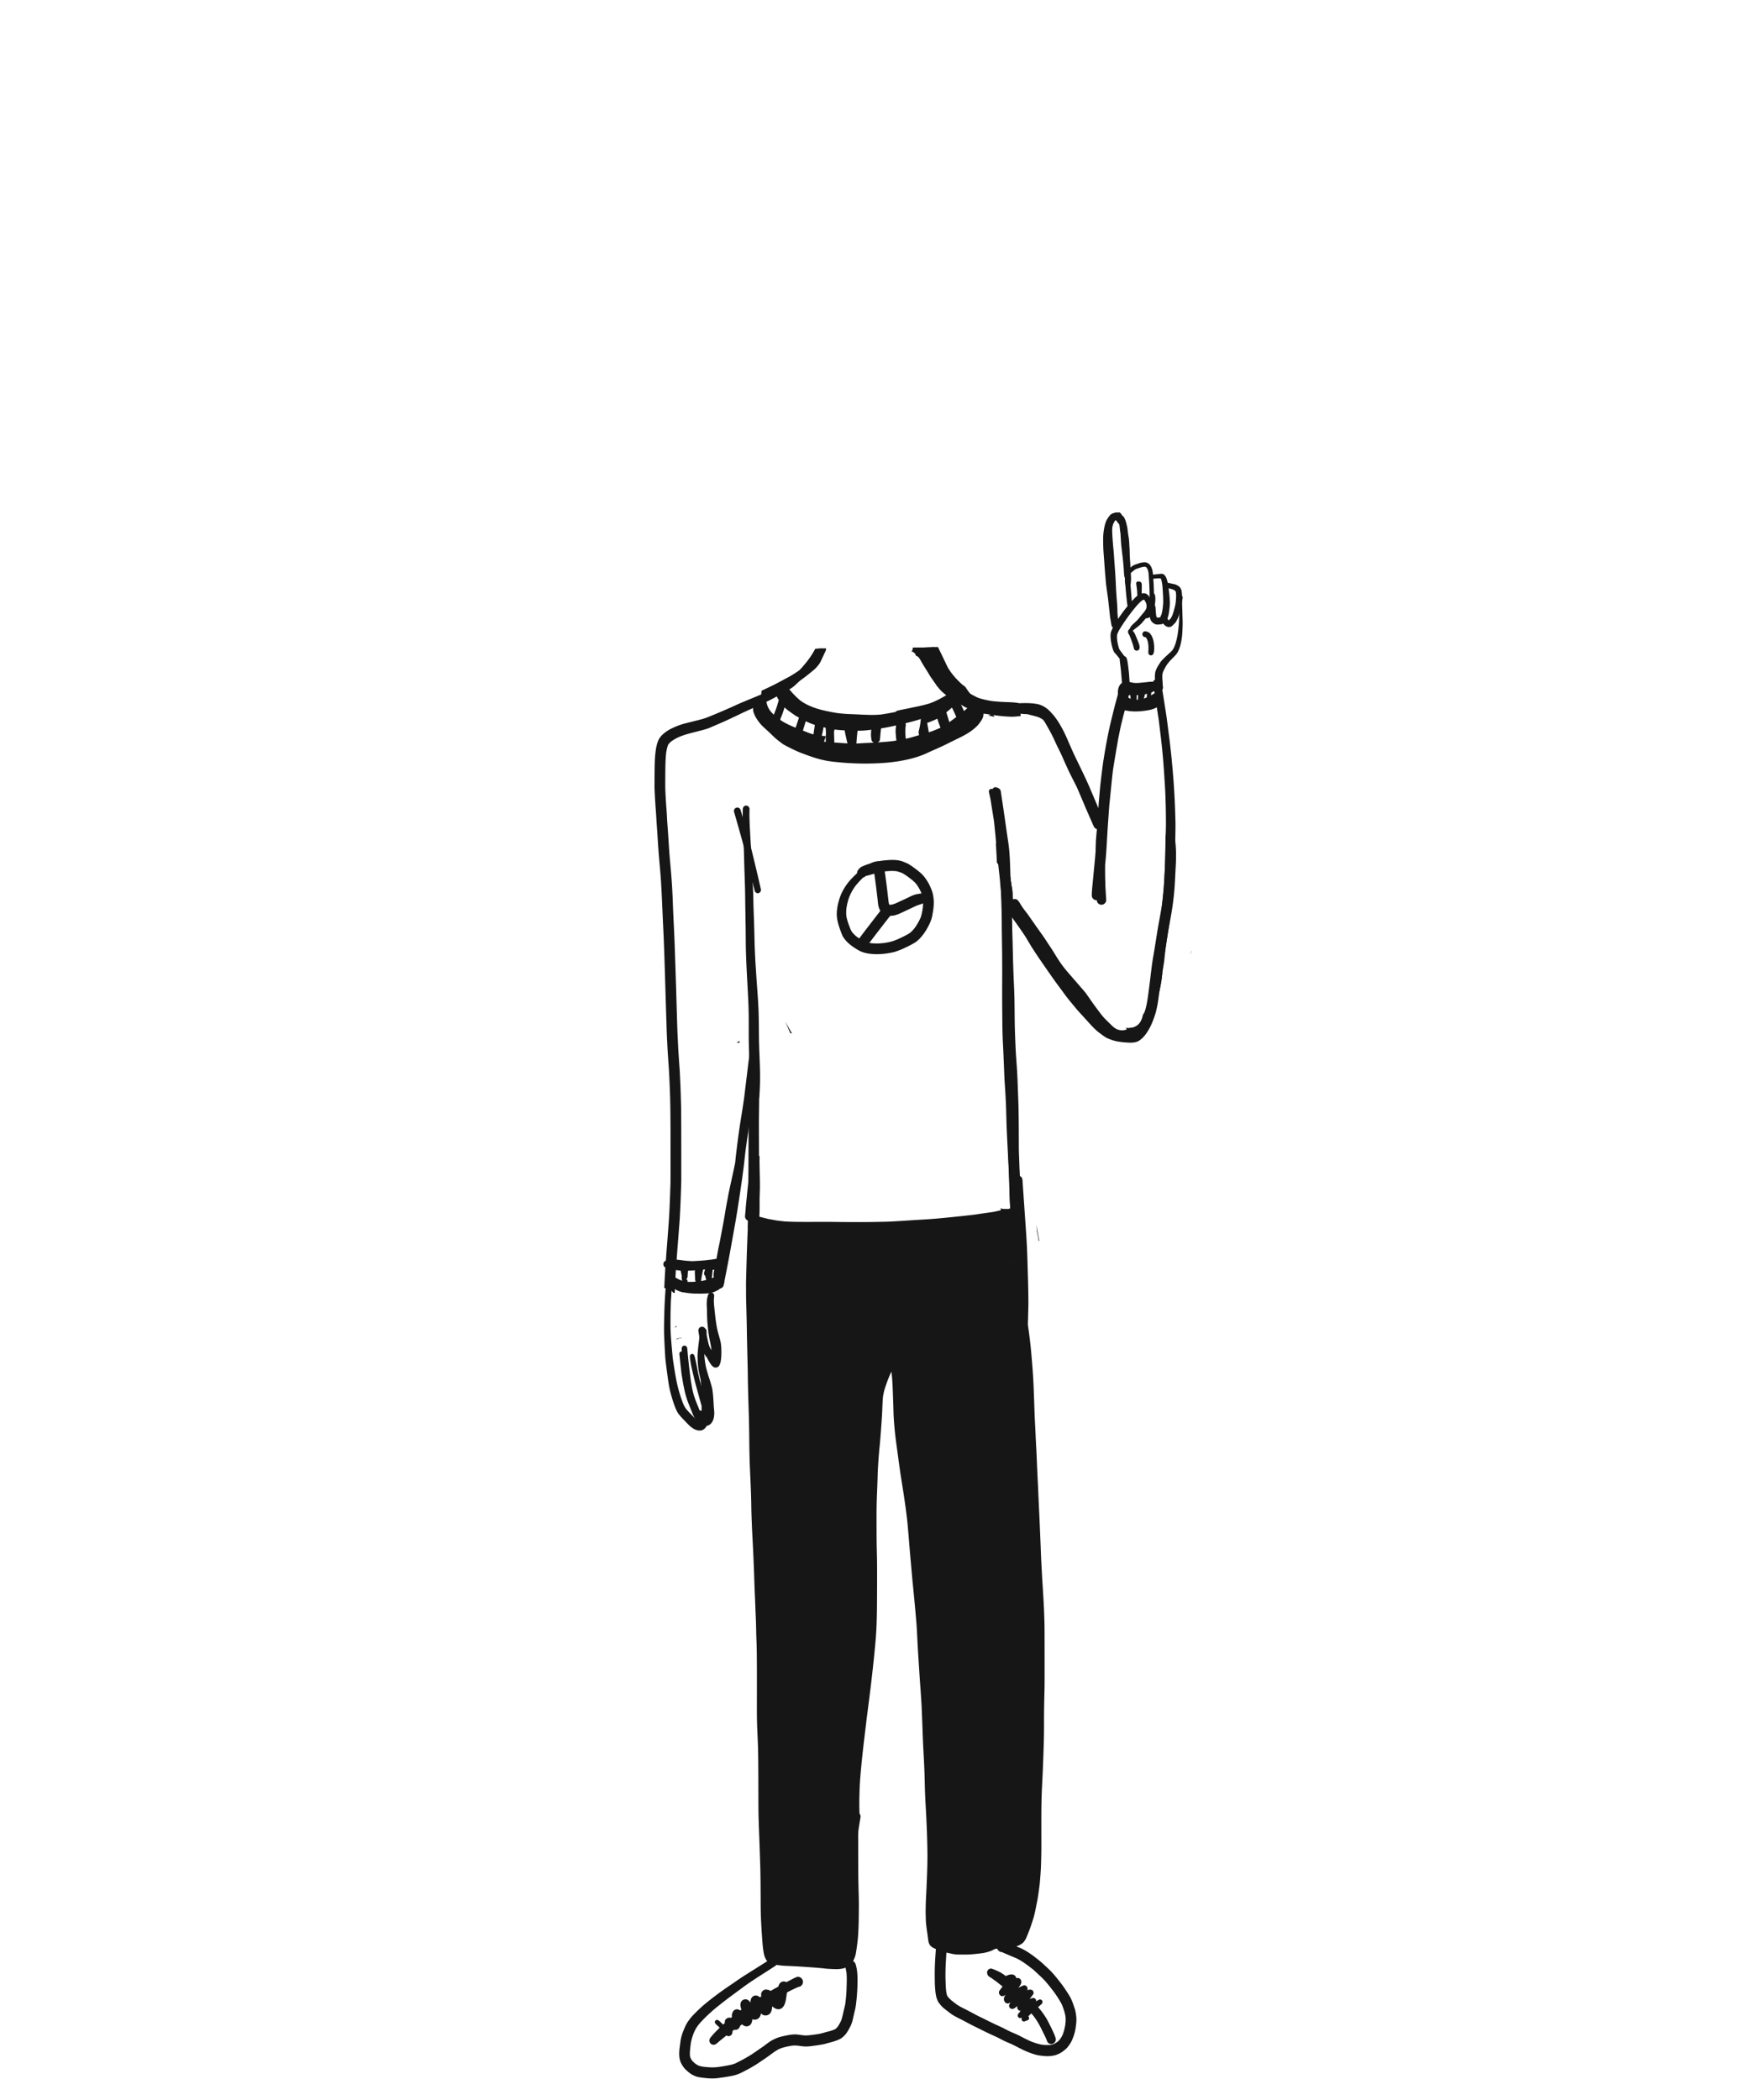 <svg width="500" height="600" xmlns="http://www.w3.org/2000/svg" xmlns:xlink="http://www.w3.org/1999/xlink"><defs><path id="a" d="M.127.27h.5v1.167h-.5z"/></defs><g fill="none" fill-rule="evenodd"><path d="M284.53 566.04l.103.083-.103-.082m2.985-1.47a.975.975 0 01-.125.02.026.026 0 00-.004-.002l.129-.018m-5.17-1.782a1.152 1.152 0 00-.282 1.1c.086.605.597.924 1.074 1.185.162.088.312.213.462.319.39.28.776.561 1.167.837.562.45 1.126.898 1.69 1.346-.309.4-.615.804-.916 1.21-.09.158-.134.329-.134.512 0 .284.11.512.288.72a.18.18 0 00.017.019c.292.34.835.382 1.202.16.152-.092.29-.213.427-.335-.09.145-.178.29-.265.437a1.89 1.89 0 00-.244.78 1.24 1.24 0 00.238.854c.151.217.316.381.573.455.247.07.518.034.74-.1.116-.07.229-.144.34-.22a4.399 4.399 0 00-.297.542c-.139.297-.167.618 0 .914.145.255.46.477.76.448.207-.02.38-.04.571-.136.115-.059.21-.128.313-.205.208-.159.407-.325.61-.491l-.02.051a2.334 2.334 0 00-.036.354.91.91 0 00.12.453c.122.178.236.32.428.427a.87.87 0 00.46.116c-.227.252-.438.513-.646.784a.752.752 0 00-.187.33.778.778 0 00.073.575c.21.367.64.452.993.268a2.12 2.12 0 00.077-.042c-.027.147-.036.3-.052.448-.046.42.448.77.818.641.284-.098.567-.203.85-.308.33-.122.546-.444.448-.812a.682.682 0 00-.221-.34l.271-.256c.204-.189.4-.383.6-.575.284.318.56.646.822.984a20.487 20.487 0 011.62 2.58c.33.628.637 1.268.954 1.902.337.67.658 1.34.956 2.027l.101.289c.115.337.289.613.596.798.3.18.665.23.998.134.662-.186 1.123-.95.907-1.643-.384-1.24-.981-2.397-1.55-3.554a59.632 59.632 0 00-.755-1.486c-.367-.694-.804-1.348-1.256-1.986a18.832 18.832 0 00-1.46-1.826c.353-.314.71-.625 1.06-.945.237-.218.265-.618.111-.892-.208-.364-.629-.441-.977-.264-.26.131-.51.284-.754.445.116-.589-.454-1.086-1.008-.943-.243.062-.476.12-.707.22a2.15 2.15 0 00-.1.043l-.016-.015c.337-.433.685-.861.992-1.315.126-.188.143-.469.087-.683-.074-.271-.315-.572-.6-.618-.303-.048-.55-.074-.845.026a1.805 1.805 0 00-.29.128 2.02 2.02 0 00.037-.487.969.969 0 00-.267-.66c-.21-.217-.586-.355-.881-.239-.379.148-.76.287-1.116.487-.124.07-.245.146-.365.227l.11-.158c.116-.17.233-.337.348-.508.126-.188.241-.393.312-.61.05-.127.076-.261.077-.4l-.055-.415c-.034-.251-.262-.5-.464-.621a.996.996 0 00-.779-.105l-.136.034a1.02 1.02 0 00-.028-.154 1.248 1.248 0 00-.367-.594c-.527-.472-1.23-.368-1.846-.177-.26.08-.5.207-.758.293-.173-.116-.336-.247-.51-.364l-.531-.361a7.306 7.306 0 00-.69-.405 18.337 18.337 0 00-2.216-.946.828.828 0 00-.284-.048c-.29 0-.59.138-.786.34m-54.707 2.075c-.621.23-1.214.561-1.802.868-.384.2-.767.403-1.148.607a1.468 1.468 0 00-1.134-.161c-.23.064-.49.223-.657.396-.246.251-.357.56-.478.885-.017.046-.03.093-.041.142l-1.201.661c-.337.187-.669.388-1 .585a1.921 1.921 0 00-.502-.26c-.145-.05-.283-.07-.434-.095l-.374-.052a1.38 1.38 0 00-.708.197c-.408.245-.728.75-.697 1.25.012.176.024.352.04.527l-.38.229a4.776 4.776 0 00-.457-.298 1.43 1.43 0 00-1.111-.15c-.502.144-.849.539-1.008 1.038a2.059 2.059 0 00-.114.628c.004.095.01.19.021.286-.151-.17-.307-.336-.47-.498a1.407 1.407 0 00-1.377-.374c-.458.13-.885.529-.99 1.019-.043.177-.07.358-.083.54.02.176.045.351.07.525.021.14.084.286.115.427.033.143.066.284.096.427l-.094.07-.158.117-.017-.006a7.557 7.557 0 00-.646-.253c-.53-.188-1.224.111-1.479.62-.1.2-.182.408-.262.618-.09.237-.053.557-.036.808.003.035.005.07.006.107l-.3.245a1.093 1.093 0 00-.13-.028 1.063 1.063 0 00-.589 0 1.14 1.14 0 00-.39.142c-.252.182-.543.399-.597.741-.02.127-.039.255-.052.384 0 .075.01.155.024.235l-.026.023c-.158.14-.315.28-.472.422-.131-.13-.262-.26-.394-.388-.32-.317-.634-.67-1.03-.88-.25-.13-.547-.11-.752.1a.66.66 0 000 .904c.257.267.533.517.811.763l.116.125.27.29a43.892 43.892 0 00-1.622 1.625c-.343.358-.65.754-.972 1.135-.354.42-.471.987-.187 1.488a1.19 1.19 0 001.632.441c.395-.22.723-.572 1.074-.86.245-.202.492-.404.739-.605l1.293-1.046c.115.084.246.152.38.189.242.07.436.01.66-.088.281-.125.488-.382.585-.678a2.5 2.5 0 00.105-.715l.49-.34c.427.085.933.016 1.237-.334a1.74 1.74 0 00.318-.466c.057-.119.106-.24.144-.366l.55-.371c.248.26.528.455.883.529.12.017.24.032.36.05a3.34 3.34 0 00.479-.076c.262-.059.498-.241.667-.444a.986.986 0 00.263-.401 2.41 2.41 0 00.194-.619c.028-.173.048-.342.06-.51.218.1.454.15.713.148a1.717 1.717 0 001.18-.509c.335-.347.497-.813.577-1.293.14.14.283.27.457.374.379.23.922.264 1.344.144.748-.212 1.183-.905 1.304-1.66.045-.284.082-.575.1-.863.079.064.158.128.24.19.284.219.593.404.933.518.175.06.4.119.577.111a2.47 2.47 0 00.465-.054c.148-.057.293-.123.433-.199.164-.086.339-.265.461-.414a2.41 2.41 0 00.368-.585c.169-.384.287-.781.38-1.192.094-.416.147-.845.208-1.268.046-.314.09-.628.131-.941.054-.071.106-.143.157-.216a51.568 51.568 0 012.804-1.364c.195-.081.394-.154.6-.193.344-.063.669-.364.838-.662.19-.334.24-.74.14-1.111a1.441 1.441 0 00-.642-.862 1.453 1.453 0 00-.726-.205c-.122 0-.243.019-.353.06m37.711-355.759l-.074-.44c-.113-.687-.235-1.372-.356-2.058l-.013-.073c.182-.055.365-.121.546-.187.774-.289 1.545-.62 2.358-1.017.106.367.221.733.349 1.095l.028.082c.118.337.236.675.368 1.01l.054.135c.042.11.085.218.129.326-.752.44-1.54.8-2.238 1.116-.33.139-.66.274-.991.41l-.087.036-.073-.435zm5.034-5.594c.343-.274.684-.553 1.024-.837.2-.165.39-.338.576-.515.226.457.497 1 .75 1.563l.146.335c.12.267.238.535.356.805-.7.524-1.353 1.005-1.992 1.466a297.48 297.48 0 01-.86-2.817zm4.968-.52l-.076-.166a58.254 58.254 0 00-1.4-2.868l.1-.136c.261.156.552.289.832.415.478.216.957.429 1.437.636.38.163.76.317 1.127.456-.12.113-.236.231-.353.352-.205.21-.41.42-.624.621-.277.26-.577.524-.97.854l-.073-.163zm-11.559-17.988l-.002.075c-.084.693-.073 1.372-.05 2.002a1.917 1.917 0 00-.19-.237 3.98 3.98 0 00-.487-.429c-.059-.045-.123-.081-.186-.118l-.038-.02a2.043 2.043 0 00-.436-.203 1.901 1.901 0 00.057-1.046l-.757.008-.86.006a6.003 6.003 0 01-.105.252c.003.073.004.145.001.216-.02.091-.042.182-.067.273a3.45 3.45 0 01-.124.208.788.788 0 00-.06.117l-.178.02c.086.014.173.03.261.05.547.126.993.63 1.138 1.172l.017.072.145.01c.039.006.08.015.118.025.099.054.193.114.285.18.139.121.27.262.404.428l.052.079c.306.239.62.468.88.76.285.32.549.66.795 1.011.032-.065.059-.137.084-.21.069.115.15.224.232.332-.101-.035-.202-.073-.305-.106.16.228.311.462.458.7.255.414.51.827.753 1.25.463.799.89 1.619 1.31 2.44.317.62.612 1.256.867 1.905a.373.373 0 00.02-.026c.255-.36.32-.804.327-1.115l.379.444c.49.553 1.039 1.039 1.603 1.53.41.352.87.716 1.446 1.143-.308.4-.681.873-1.096 1.312-.4.424-.829.796-1.353 1.223l-.132.103c-.54.423-1.1.859-1.678 1.244-.507.338-1.09.596-1.602.824-.333.14-.696.29-1.075.422a87.254 87.254 0 01-1.564 1.693 8.46 8.46 0 01-.066 1.183c-.118 1-.332 1.992-.575 2.972l.087.51.058.343.1.586-.04.012-.002-.004c-.21.058-.418.115-.626.174a51.692 51.692 0 01-1.162 3.59c.764-.205 1.588-.43 2.515-.687l.153-.042c.236-.065.48-.13.706-.228l.47-.2c.198-.085.394-.169.592-.252.265-.11.531-.217.796-.325.469-.19.937-.381 1.403-.581a32.89 32.89 0 002.379-1.129c.666-.351 1.316-.776 1.919-1.18a63.14 63.14 0 003.099-2.243 1.304 1.304 0 00.666-.01c.54-.155.958-.685.991-1.26a27.553 27.553 0 001.57-1.287c.586-.526 1.255-1.146 1.782-1.843l.224-.299c.033-.057.062-.113.086-.17-.524-.738-1.034-1.486-1.548-2.232-.619-.899-1.237-1.8-1.853-2.701a26.96 26.96 0 01-.951-.452c-.42-.214-.848-.466-1.34-.79-.694-.457-1.367-.97-2.017-1.467a19.754 19.754 0 01-2.976-3.034 36.98 36.98 0 01-.632-1.006c-.16-.262-.32-.524-.486-.782-.422-.66-.892-1.28-1.338-1.857l.052.077-.093-.127-.058-.078a3.472 3.472 0 01-.258-.43 4.127 4.127 0 01-.131-.533c-.07-.781-.068-1.489.011-2.162a.79.79 0 00.005-.142c-.933.023-1.866.048-2.799.067zm-32.021 24.64c-.604-.185-1.194-.43-1.763-.666l-.368-.151c-.08-.034-.16-.065-.24-.096.112-.347.217-.7.322-1.052.055-.184.11-.37.168-.553.125-.402.25-.805.372-1.207l.096.054.1.05c.3.155.6.301.905.446.512.247.992.447 1.465.61-.136.861-.265 1.726-.39 2.592-.006.058-.014.105-.017.155a16.571 16.571 0 01-.65-.182m-5.816-2.293c-.687-.322-1.465-.686-2.194-1.12-.252-.152-.512-.32-.797-.512a.845.845 0 00.006-.318c.431-.99.82-2.066 1.184-3.286.149.152.31.296.476.437.653.549 1.4 1.066 2.286 1.586.436.256.894.51 1.397.777-.205.632-.41 1.267-.621 1.9-.09.272-.183.546-.277.818l-.089.258-.005.03a109.12 109.12 0 01-1.366-.57m-5.955-4.335a7.454 7.454 0 01-.638-1.124 7.476 7.476 0 01-.377-1.374 8.587 8.587 0 01-.01-.768 137.14 137.14 0 002.696-1.326c.259.592.54 1.13.856 1.644-.054.086-.094.18-.121.276-.208.765-.466 1.663-.801 2.534-.12.316-.244.631-.37.944l-.102.26c-.016.04-.033.082-.046.12-.425-.41-.782-.8-1.087-1.186m13.819-17.696c-.245.518-.493 1.036-.747 1.55l-.063.126c-.196.401-.4.816-.653 1.186-.552.67-1.191 1.22-1.745 1.669-.933.715-1.99 1.527-3.072 2.238-.594.392-1.133.728-1.642 1.025-.41.238-.836.463-1.247.682-.213.112-.425.225-.636.34l-.041.022c-1.115.605-2.268 1.23-3.428 1.795-1.008.489-2.029.967-2.967 1.403a39.197 39.197 0 01-.152 1.67 73.567 73.567 0 01-.423 3.043c-.031.2-.064.4-.097.598.167.488.381.966.64 1.43.379.684.896 1.28 1.48 1.936.252.282.53.547.8.805l.16.152c.149.142.316.272.478.397.078.062.157.122.232.183.295.24.593.463.846.65.483.355.972.67 1.455.934 1.623.888 3.35 1.612 5.023 2.312.47.2.941.396 1.412.597.39.172.794.35 1.216.484.432.136.872.258 1.246.358.78.213 1.602.297 2.398.38l.485.053c.036.005.074.01.111.012l.263-.718c.128-.347.256-.694.387-1.04l.431-1.257c-.368-.03-.756-.068-1.17-.114.23-.892.385-1.783.508-2.538.292.057.59.103.89.143.21.028.413.054.612.076.353-1.016.71-2.031 1.043-3.053a32.329 32.329 0 01-1.398-.147c-1.133-.197-2.236-.408-3.295-.829a63.706 63.706 0 01-3.082-1.531c-1.138-.604-2.342-1.264-3.442-2.098a8.977 8.977 0 01-1.1-1.109 13.25 13.25 0 01-1.225-2.128l.58-.323c.36-.205.721-.41 1.083-.611l.185-.102c.484-.268.988-.545 1.462-.857.425-.278.87-.581 1.397-.956 1.118-.79 2.186-1.663 2.99-2.334l.195-.162c.355-.293.724-.597 1.026-.942l.06-.07c.334-.377.678-.767.94-1.204.214-.352.39-.74.56-1.114l.154-.338c.308-.658.618-1.317.928-1.975.135-.284.175-.536.123-.787-.725.031-1.45.06-2.174.088m-40.547 23.591l-.01.428c.032-.172.067-.344.105-.515l-.095.088m31.834 84.684c.231.53.46 1.059.691 1.587.157.03.314.058.471.085l-.003-.005a373.84 373.84 0 01-1.902-3.378l.743 1.711m20.324-79.793l.098-.074-.077-.03-.02.104m-23.41 25.612l.001-.003-.001-.002v.005z" fill="#161616"/><path d="M205.397 572.997l.001-.003a115.62 115.62 0 013.337-2.576 659.53 659.53 0 002.114-1.562l1.406-1.04c1.91-1.41 3.94-2.71 5.903-3.964.455-.292.91-.583 1.363-.876.685-.441 1.361-.877 2.034-1.321.106-.071.202-.158.285-.257.444.07.929.131 1.482.19.46.048.93.07 1.385.088l.18.01.723.032c.785.035 1.569.07 2.354.119 2.356.141 4.508.297 6.582.478.284.022.569.056.853.089.213.025.427.05.641.07.522.052 1.055.075 1.572.098l.075.005c.498.023.948.035 1.374.036.542 0 1.096-.057 1.714-.174a3.34 3.34 0 00.804-.272l.06.322c.073.364.147.727.211 1.091.118 1.226.084 2.481.05 3.696-.008.267-.016.533-.022.8-.03 1.292-.143 2.667-.368 4.459-.087.458-.2.919-.31 1.364-.085.343-.169.685-.244 1.029-.18.834-.348 1.585-.603 2.331a13.01 13.01 0 01-.999 1.795 5.89 5.89 0 01-.573.592 3.77 3.77 0 01-.415.235c-.447.178-.851.317-1.238.425-.23.063-.462.123-.696.184-.253.067-.507.133-.76.202-.536.153-1.063.303-1.593.403a27.21 27.21 0 01-1.331.211l-.346.046c-.555.076-1.128.153-1.696.191-.133.01-.268.014-.401.014-.336 0-.695-.024-1.132-.077l-.102-.015c-.65-.1-1.322-.204-1.988-.205-.73 0-1.48.128-2.184.265-.792.156-1.434.3-2.021.457-.618.166-1.268.431-2.102.858-.71.364-1.36.856-1.99 1.33a26.51 26.51 0 01-1.097.795c-.401.27-.8.547-1.198.825a52.51 52.51 0 01-1.919 1.298c-1.257.795-2.668 1.568-4.439 2.434-.257.102-.513.2-.776.286-.306.1-.628.163-.939.226l-.138.026c-.566.116-1.144.212-1.702.306l-.43.07-.63.088-.555.076a11.14 11.14 0 01-1.395.083c-.834 0-1.658-.074-2.638-.186a7.455 7.455 0 01-1.409-.349 6.664 6.664 0 01-.873-.547 7.381 7.381 0 01-.89-.836 6.696 6.696 0 01-.518-.902 6.039 6.039 0 01-.114-.48c-.07-.903.036-1.822.137-2.71l.02-.17-.007.05c.067-.535.137-1.085.27-1.611.148-.586.339-1.195.583-1.86.175-.42.35-.832.561-1.225.204-.376.442-.752.728-1.149.44-.553.8-.966 1.169-1.341l.316-.325c.384-.398.783-.808 1.193-1.19.55-.512 1.118-1.043 1.704-1.547a58.78 58.78 0 011.552-1.274l-.033.022.076-.057v.001h.002zm69.962-14.55h.046c.126-.002.251-.004.376-.004h.143c.634 0 1.265-.03 1.88-.085l.444-.041c.717-.068 1.458-.136 2.182-.243l.095-.012c.283-.041.576-.083.862-.146.317-.07.651-.156 1.024-.267a8.288 8.288 0 001.177-.444 3.13 3.13 0 00.494-.282l.82-.191c.193.576.773 1.012 1.348 1.012h.052c.439.223.903.417 1.35.605l.29.122c.769.336 1.552.666 2.393 1.008 1.603.755 3.045 1.861 4.439 2.93l.134.103c.213.168.421.334.611.51.334.31.653.606.969.904l.277.259c.477.448.971.91 1.44 1.389.621.64 1.195 1.343 1.624 1.885l.393.494c.263.333.528.666.787 1.004.347.485.804 1.133 1.238 1.817l.12.19c.377.594.768 1.209 1.064 1.865.402 1.018.798 2.119.984 3.275.034.31.072.72.055 1.136-.02.497-.072.978-.117 1.342a13.904 13.904 0 01-.68 2.613 6.927 6.927 0 01-.351.732 8.332 8.332 0 01-.515.78 4.715 4.715 0 01-.548.566c-.376.283-.74.515-1.117.716a6.408 6.408 0 01-1.069.277 9.51 9.51 0 01-.808.033c-.439 0-.906-.025-1.469-.08-1.012-.172-2.097-.5-3.415-1.035a48.39 48.39 0 01-2.525-1.241 30.26 30.26 0 00-1.433-.714c-.396-.18-.798-.348-1.199-.515l-.352-.146c-.6-.278-1.18-.578-1.77-.888-.624-.324-1.27-.617-1.896-.901-1.138-.518-2.262-1.076-3.35-1.614l-.713-.353c-.237-.117-.473-.231-.71-.346-.45-.217-.9-.435-1.344-.665-.35-.184-.697-.37-1.046-.559-.29-.154-.578-.31-.869-.462-.708-.376-1.425-.737-2.14-1.097-.559-.282-1.205-.627-1.786-1.057a72.8 72.8 0 01-1.01-.77l-.33-.252a9.06 9.06 0 01-1.133-1.161 3.084 3.084 0 01-.165-.292 7.001 7.001 0 01-.263-1.148c-.086-.76-.14-1.522-.164-2.329l-.013-.468a50.596 50.596 0 01-.038-2.295l.003-.184c.014-.888.029-1.809.08-2.712.06-1.047.12-2.092.188-3.138l.091.026c.299.073.616.137.942.196.809.233 1.681.346 2.67.346.169 0 .336-.005.504-.01.154.011.311.014.47.014l.279-.001zM214.045 333.13c-.015.318-.028.636-.04.953-.036.978-.08 2.025-.157 3.047a71.67 71.67 0 01-.226 2.314c-.035.318-.07.636-.102.953-.058.58-.112 1.16-.163 1.74a82.82 82.82 0 00-.193 1.862l-.051.51a26.42 26.42 0 00-.065.848c-.015.223-.03.447-.049.67-.021.247-.045.496-.069.742-.024.249-.048.495-.069.743a1.303 1.303 0 00.752 1.188c.02.128.063.252.123.368-.234 5.33-.38 9.442-.481 13.329l-.104 4.016c-.007.296-.004.594 0 .89l.004.418.003 1.205.003 1.203c.003.812.027 1.639.05 2.437.01.337.02.673.027 1.009.027 1.058.055 2.118.081 3.178l.003.109c.029 1.104.047 2.208.065 3.313.016 1.015.033 2.03.057 3.045.058 2.524.118 5.047.178 7.57.02.845.03 1.684.04 2.523l.015 1.165c.014.795.033 1.587.052 2.38l.027 1.079c.029 1.148.066 2.297.104 3.445.031.983.064 1.966.09 2.948.068 2.506.11 4.798.125 7.01.023 2.815.068 4.986.147 7.042.052 1.322.11 2.645.17 3.966.046 1.039.092 2.076.134 3.116a203 203 0 01.11 3.65c.01.414.016.829.022 1.242.007.606.015 1.212.034 1.818.076 2.414.166 4.623.278 6.754.12 2.256.245 4.658.342 7.06l.02.453c.043 1.029.086 2.055.12 3.084.015.427.028.854.04 1.281.02.672.038 1.344.064 2.015.034.9.073 1.796.112 2.695.059 1.346.117 2.692.159 4.038.02.638.05 1.277.08 1.915.02.447.041.894.058 1.341.046 1.203.07 2.427.094 3.613.015.717.042 1.428.069 2.137l.045 1.28c.036 1.123.05 2.221.06 3.438.038 3.36.032 6.776.025 10.08l-.005 3.492v.85c-.001.85-.003 1.7.007 2.55.011 1.062.038 2.17.083 3.387.03.8.066 1.6.102 2.4.064 1.42.132 2.89.156 4.336.069 3.876.075 7.82.08 11.633l.004 1.873c.003 1.281.009 2.561.022 3.842.01.86.036 1.733.062 2.578l.018.575c.035 1.216.083 2.433.13 3.65.042 1.085.085 2.17.118 3.257.026.8.054 1.596.082 2.395.054 1.525.11 3.102.14 4.655.043 2.22.055 4.47.067 6.645l.006 1.177c.006 1.806.012 3.673.09 5.506a192.018 192.018 0 00.362 6.009l.057.777c.09 1.224.225 2.289.412 3.26.088.454.251.932.488 1.417.131.273.296.523.479.72a472.58 472.58 0 01-3.667 2.315 362.733 362.733 0 00-3.092 1.95c-.8.512-1.596 1.062-2.367 1.596-.44.305-.88.609-1.322.908a97.896 97.896 0 00-3.553 2.494 90.339 90.339 0 00-3.808 2.97c-1.186.984-2.276 2.06-3.186 2.983a14.337 14.337 0 00-1.542 1.858 10.162 10.162 0 00-1.025 1.852c-.304.712-.648 1.518-.884 2.353-.098.356-.182.692-.254 1.026a9.607 9.607 0 00-.124.818l-.035.26-.042.3c-.22 1.578-.446 3.21.005 4.757.131.449.376.87.612 1.277l.06.101c.376.648.9 1.155 1.364 1.565.335.296.68.568 1.03.808.468.323 1.001.543 1.46.716.635.239 1.335.319 2.01.397l.163.02c.415.048.826.09 1.241.123.478.037.901.055 1.293.055.29 0 .563-.01.831-.03.451-.033.905-.097 1.343-.156l.26-.038a53.535 53.535 0 002.335-.365c.72-.133 1.447-.267 2.143-.497.682-.223 1.342-.548 1.899-.838.58-.3 1.163-.603 1.738-.918 1.099-.6 2.15-1.25 3.214-1.987.283-.196.567-.388.852-.583.62-.42 1.259-.852 1.865-1.31.434-.327.903-.674 1.395-1 .44-.294.886-.547 1.367-.775.984-.38 2.094-.657 3.497-.871.256-.026.51-.039.78-.039.331 0 .68.02 1.065.062l.043.006c.627.093 1.277.19 1.927.204h.161c.88 0 1.771-.13 2.635-.255l.429-.063a28.9 28.9 0 002.131-.362c.216-.046.43-.11.642-.173l.291-.084c.259-.075.52-.141.783-.209l.21-.055c.727-.193 1.282-.37 1.8-.577.238-.095.473-.2.707-.306.344-.158.621-.381.915-.617l.047-.04c.32-.253.589-.571.81-.847.529-.669.945-1.477 1.31-2.19.378-.733.593-1.584.74-2.242.124-.56.25-1.117.383-1.673l.06-.25c.142-.59.29-1.201.37-1.821a56.93 56.93 0 00.38-3.967c.066-1.08.091-2.228.084-3.725-.006-1.594-.17-2.863-.514-3.995a1.626 1.626 0 00-.745-.95l.031-.049.029-.05c.1-.189.188-.388.265-.588.098-.219.185-.446.256-.672.16-.474.24-.969.321-1.52l.026-.17.135-.91c.084-.56.148-1.132.21-1.685l.037-.333c.124-1.062.175-2.152.226-3.207l.007-.183a86.55 86.55 0 00.078-3.123l.003-.314c.023-1.775.048-3.787-.009-5.73-.052-1.83-.107-3.988-.127-6.119-.018-2.075-.021-4.149-.024-6.222-.002-1.01-.002-2.02-.002-3.03 0-.25-.001-.5-.004-.75-.01-.886-.018-1.803.072-2.699.13-.931.286-1.875.437-2.786l.13-.79c.054-.318.075-.664-.128-1.026a1.319 1.319 0 00-.134-.193 74.34 74.34 0 01-.033-4.758c.042-2.052.116-3.705.231-5.205.256-3.28.61-6.776 1.114-11.004.099-.812.194-1.625.29-2.437.17-1.423.339-2.846.515-4.27.855-6.5 1.818-14.17 2.48-21.777.323-3.698.385-7.475.403-10.682.023-3.81.04-7.534.017-11.227-.008-1.12-.035-2.257-.06-3.358-.018-.69-.034-1.383-.046-2.074-.026-1.455-.03-2.935-.035-4.366l-.004-1.038c-.005-1.662-.008-3.446.013-5.24.02-1.58.086-3.19.148-4.746l.015-.39c.039-.974.075-1.95.106-2.925.01-.282.017-.564.025-.848.011-.513.025-1.027.05-1.539.083-1.748.211-3.602.403-5.835.031-.363.07-.723.108-1.086.043-.416.087-.832.12-1.248.079-.956.157-1.912.227-2.87l.04-.527c.119-1.597.242-3.249.329-4.875.028-.53.049-1.06.07-1.591.04-1.065.082-2.165.193-3.243.15-.95.347-1.785.606-2.553.262-.775.56-1.652.888-2.494.178-.423.356-.844.537-1.265l.092-.21c.082-.189.163-.378.253-.565.03.179.06.36.087.544.208 1.733.278 3.45.341 5.353l.06 1.638c.045 1.22.093 2.479.12 3.72.046 1.953.21 3.878.364 5.503.16 1.682.393 3.382.618 5.027l.079.582.24 1.771c.294 2.193.6 4.46.96 6.68.448 2.765.865 5.528 1.236 8.212l.014.11c.2 1.548.408 3.147.55 4.727.166 1.84.314 3.643.448 5.319.132 1.645.286 3.446.47 5.509l.145 1.65c.112 1.268.223 2.537.349 3.805.44 4.38.772 7.952 1.046 11.242.138 1.638.219 3.304.298 4.917l.03.618c.082 1.647.187 3.318.29 4.932.128 2.048.26 4.097.394 6.145.048.718.102 1.435.154 2.154.066.881.132 1.763.186 2.647.02.327.042.652.063.979.042.63.084 1.261.11 1.891l.064 1.556.064 1.557c.072 1.777.138 3.551.199 5.327.059 1.695.15 3.417.238 5.082.102 1.909.207 3.882.262 5.825.02.661.036 1.321.053 1.982.03 1.179.06 2.358.104 3.536.056 1.4.135 2.823.211 4.198l.07 1.238c.201 3.705.332 7.402.387 10.99.05 3.274-.09 6.602-.226 9.82l-.039.896c-.024.564-.054 1.127-.084 1.69l-.063 1.233c-.045.959-.064 1.935-.082 2.88l-.003.145c-.017.868.009 1.751.036 2.605l.008.287c.023.774.109 1.54.198 2.254.005.108.018.21.04.304l.014.105.014.106-.003-.058c.043.368.096.734.148 1.1l.091.642.006.041c.04.32.081.64.125.961l.031.22c.043.318.088.648.184.953.133.423.38.796.711 1.08.28.234.542.377.85.52.158.072.315.141.472.207l-.04.525c-.126 1.774-.255 3.609-.283 5.417-.015.916-.014 1.829.001 2.715l.006.386c.01.617.02 1.254.07 1.873.07.876.14 1.752.32 2.586.094.422.236.806.423 1.252.132.317.328.573.536.845.153.198.283.365.425.522l.053.057c.205.225.417.458.654.654.353.29.747.598 1.235.97l.289.22c.443.341.901.691 1.394.976.55.321 1.13.612 1.688.893l.29.145c.69.35 1.38.721 2.047 1.08.912.49 1.855.955 2.767 1.404.449.222.898.442 1.346.667 1.146.577 2.37 1.154 3.967 1.874.438.199.874.428 1.295.65.2.107.4.213.602.315.68.348 1.393.647 2.085.937l.166.07c.696.317 1.355.656 1.993.985.548.282 1.113.573 1.68.84.759.358 1.552.68 2.426.984.578.203 1.343.45 2.121.56.765.107 1.514.203 2.27.203l.27-.003c.9-.03 1.65-.15 2.293-.369a7.26 7.26 0 002.168-1.208l.063-.05c.3-.24.586-.467.844-.75a8.01 8.01 0 00.616-.808l.176-.249c.482-.675.79-1.49 1.063-2.21.248-.662.44-1.408.568-2.22.132-.826.253-1.71.26-2.582a7.862 7.862 0 00-.07-1.025 13.414 13.414 0 00-.246-1.516 9.005 9.005 0 00-.26-.866l-.082-.242a34.7 34.7 0 00-.388-1.109c-.317-.868-.655-1.577-1.064-2.232-.697-1.115-1.54-2.418-2.497-3.633l-.136-.171c-.818-1.039-1.663-2.114-2.599-3.074a34.573 34.573 0 00-1.518-1.448c-.139-.125-.274-.253-.41-.38l-.286-.269a20.088 20.088 0 00-.939-.81c-1.067-.87-2.346-1.874-3.717-2.713-.744-.456-1.38-.786-2.004-1.04-.316-.127-.63-.255-.947-.385.447-.163.916-.358 1.339-.622.347-.216.583-.415.765-.643a6.69 6.69 0 00.441-.62c.171-.276.3-.586.426-.885l.09-.22c.417-.97.81-2 1.162-3.063l.122-.359c.244-.723.495-1.47.696-2.222.236-.882.418-1.794.593-2.678l.125-.633c.215-1.054.417-2.085.552-3.127.038-.293.079-.588.12-.882.125-.91.254-1.852.33-2.78.1-1.2.184-2.39.246-3.54.043-.796.062-1.606.08-2.391l.022-.898c.047-1.668.041-3.367.037-5.007-.002-.529-.005-1.058-.005-1.585v-1.654c-.004-3.8-.009-7.73.187-11.587.253-4.935.43-9.485.542-13.912.04-1.522.04-3.07.04-4.57 0-.734 0-1.466.004-2.2.013-2.252.066-4.512.121-6.82.047-1.874.045-3.778.043-5.62l-.001-1.02c0-2.224-.002-4.449-.006-6.674v-.985c-.002-1.805-.003-3.674-.047-5.51a199.043 199.043 0 00-.285-6.695 351.398 351.398 0 00-.189-3.082c-.08-1.26-.162-2.518-.228-3.776l-.058-1.122c-.097-1.815-.198-3.69-.265-5.537-.14-3.774-.311-7.76-.558-12.92-.048-1.02-.092-2.04-.137-3.059-.058-1.341-.115-2.681-.184-4.02a619.123 619.123 0 01-.293-6.533c-.046-1.197-.11-2.391-.174-3.587a321.41 321.41 0 01-.16-3.222c-.037-.91-.085-1.82-.132-2.73-.066-1.28-.134-2.603-.176-3.904-.07-2.277-.156-4.553-.243-6.829a154.843 154.843 0 00-.419-6.694l-.042-.524c-.164-1.997-.334-4.06-.578-6.08-.14-1.147-.308-2.503-.5-3.859-.158-1.127-.347-2.27-.53-3.373l-.027-.16a141.3 141.3 0 01-.59-4.04c-.058-.426-.113-.851-.169-1.277a95.3 95.3 0 00-.395-2.827l-.238-1.499-.087-.54a1.66 1.66 0 01-.572.585 1.596 1.596 0 01-1.256.168c-.376-.106-.8-.395-.973-.771a37.111 37.111 0 01-.804-1.86c-.265-.676-.492-1.37-.736-2.055-.466-1.301-1.04-2.58-1.235-3.96-.113-.799-.206-1.595-.202-2.403.004-.905.057-1.831.248-2.72.177-.826.41-1.66.807-2.408.277-.52.614-1.055 1.098-1.35a1.683 1.683 0 011.167-1.292c.346-.1.719-.076 1.05.063a801 801 0 00-.046-.552c-.032-.416-.067-.833-.1-1.25-.031-.384-.013-.78-.02-1.168l-.023-1.65a10.285 10.285 0 00-.03-.58 8.754 8.754 0 01-.343 1.446 4.66 4.66 0 01-.266.607c-.122.162-.243.324-.366.484-.265.213-.512.474-.856.543-.298.06-.58.102-.88.074l-.07-.006-.224.048a67.09 67.09 0 00-1.775.41c-.4.095-.798.19-1.2.28-.326.074-.669.119-.998.16l-.38.05-.795.114-.796.113c-.527.077-1.056.154-1.584.233l-1.288.188c-3.247.385-6.456.706-8.89.94a128.45 128.45 0 01-4.772.392l-1.14.067c-1.146.067-2.29.135-3.432.213-1.81.125-3.49.23-5.14.321a88.161 88.161 0 01-3.35.105c-.374.006-.747.014-1.118.021-1.47.034-3.05.05-4.969.05-1.254 0-2.507-.008-3.762-.014l-.59-.003c-.723-.003-1.446-.013-2.169-.023-.8-.011-1.603-.022-2.406-.025h-.853c-.947 0-1.897.003-2.844.008l-.828.003c-.542.003-1.085.004-1.628.004-1.05 0-2.101-.006-3.152-.021a56.26 56.26 0 01-2.36-.085 8.42 8.42 0 00-.275-.01 7.805 7.805 0 01-.632-.04l-.048-.005c-.476-.057-.953-.115-1.43-.17a84.898 84.898 0 00-.59-.07c-.474-.089-.948-.177-1.423-.263a65.954 65.954 0 00-.371-.065c-.29-.049-.589-.1-.877-.174l-.415-.104a102.773 102.773 0 01-3.416-.903c.133-1.011.226-2.047.315-3.051l.043-.464c.133-1.438.252-2.603.378-3.663l.04-.29c.16-1.166.325-2.372.412-3.565l.084-1.153c.066-.922.132-1.844.207-2.765.042-.505.076-1.031.103-1.59a51.84 51.84 0 01-.654-.032l-2.225-.125c-.007.878-.045 1.763-.08 2.621zm76.423 5.372l-.1 1.366c.023-.055.048-.108.075-.162.052-.07.103-.142.156-.212.145-.253.34-.454.583-.602l.138-.06v-.068l-.001-.816a618.41 618.41 0 01-.003-1.927 1.68 1.68 0 01-.722-.026 63.547 63.547 0 01-.126 2.507m-79.297-40.97a2.422 2.422 0 00-.676.34c.206.014.415.041.606.112l.045.016c.033-.084.068-.165.109-.247a1.93 1.93 0 01.214-.3c-.1.022-.2.049-.298.08" fill="#161616"/><path d="M214.08 325.877h-.042a436.445 436.445 0 00.113 6.161c.027.974.053 1.948.082 2.923l.039 1.317.02.613c.004.133.008.265.005.4-.006.277-.012.602.213.803.163.144.36.217.576.157a.584.584 0 00.154-.068c0 .41.006.824-.009 1.234-.02.49-.037.98-.055 1.47-.018.45-.057.902-.087 1.353-.025.399-.05.798-.078 1.197-.024.377-.043.754-.064 1.132a.962.962 0 00-.608.13.99.99 0 00-.352.362 1.023 1.023 0 00-.133.509c-.08.906-.043 1.818-.085 2.726-.04.83-.123 1.67-.051 2.5 0 .16.039.309.117.446a.872.872 0 00.513.407.84.84 0 00.66-.09c.179-.107.357-.312.394-.528.087-.484.126-.97.157-1.46l.018-.249a1.008 1.008 0 00.92-.512c.071-.132.125-.268.157-.416.03-.134.04-.296.053-.438.01-.101.013-.203.018-.305.013-.225.024-.449.04-.674.025-.413.056-.824.08-1.238.05-.817.062-1.635.103-2.453.047-.866.108-1.732.134-2.6.012-.444.037-.89.037-1.336l-.004-1.457c-.003-.865-.032-1.731-.05-2.596-.02-.964-.039-1.928-.056-2.891a44.087 44.087 0 01.018-2.112c-.696-.048-1.25-.548-1.46-1.228-.106-.34-.222-.676-.268-1.032-.038-.292-.081-.582-.11-.875a1.562 1.562 0 01-.61-.906l-.098-.429c-.13.034-.265.053-.4.053m82.059 24.337l.119 1.585.305 1.539c.093.468.164.943.23 1.419l.116-.407a34.38 34.38 0 01-.268-1.298c-.175-.949-.334-1.9-.498-2.852 0 .005-.002.01-.003.014M292.1 366.22a.657.657 0 00-.638-.193.614.614 0 00-.366.291c-.092.16-.087.31-.063.487.079.574.079 1.355.61 1.7.279.183.6.181.884.008.323-.194.516-.534.667-.885-.15-.18-.26-.39-.298-.615l-.118-.704-.013-.034-.211-.563c-.057-.16-.11-.32-.165-.481-.09.332-.185.662-.289.988" fill="#161616"/><path d="M289.158 346.463c-.392.51-.786 1.019-1.186 1.525-.368.464-.748.922-1.09 1.407-.215.307-.423.608-.574.955-.225.512-.36 1.045-.484 1.59-.142.627-.216 1.27-.284 1.911-.059.54-.116 1.086-.117 1.63-.002.567.025 1.133.048 1.7a16.188 16.188 0 00.345 2.851c.074.34.216.676.337.998.292.772.574 1.548.876 2.314.181.458.365.91.587 1.348.176.352.39.686.6 1.019.403.641.762 1.309 1.167 1.947.24.382.505.772.823 1.091.088.091.18.18.268.269.031.032.064.065.097.095.217.208.313.24.584.352.284.115.67.028.922-.123.181-.11.324-.258.43-.443.108-.193.163-.4.163-.623.036-.284-.105-.578-.23-.82-.093-.178-.222-.333-.348-.49-.33-.47-.62-.958-.909-1.457-.33-.572-.691-1.123-1.049-1.68-.367-.573-.632-1.199-.907-1.822a73.188 73.188 0 01-.716-1.708 10.435 10.435 0 01-.488-1.525 19.81 19.81 0 01-.238-1.326 32.435 32.435 0 01-.103-.933c-.036-.402-.084-.81-.085-1.214 0-.836.049-1.666.134-2.497.087-.598.183-1.19.38-1.762.028-.06.057-.119.087-.178a6.39 6.39 0 01-.086-.827c-.01-.324-.01-.646-.014-.97a1.68 1.68 0 011.195-1.617 1.595 1.595 0 011.05.064l-.046-.553-.05-.625a.866.866 0 00-.468-.138c-.21 0-.485.088-.621.265" fill="#161616"/><path d="M290.082 344.733c-.32.33-.424.86-.265 1.29a1.122 1.122 0 00-.331 1.119c.024.086.05.172.078.256.264-.026.533.013.779.115l-.046-.552c-.032-.416-.067-.832-.1-1.25-.028-.35-.016-.712-.018-1.066a1.2 1.2 0 00-.097.088m6.104 5.933l.06-.02-.11-.495.05.515m-5.718-12.165l-.1 1.366c.023-.055.048-.108.075-.161l.156-.213c.131-.23.304-.416.517-.559-.114-.095-.23-.191-.344-.288a1.517 1.517 0 00-.3-.202.51.51 0 01-.004.057m-4.582 6.919c.141.615.739 1.05 1.339 1.05a1.377 1.377 0 001.359-1.186c-.09.05-.185.088-.29.11-.298.06-.581.1-.88.073-.367-.034-.73-.052-1.093-.11a2.795 2.795 0 01-.474-.121c.012.06.025.122.04.183m.92-101.105a1.61 1.61 0 01.616-.034l-.183-.924-.235-.371a26.68 26.68 0 00-.174-.27c-.006.534-.015 1.065-.024 1.599" fill="#161616"/><path d="M286.632 250.31c-.034 1.268-.073 2.536-.097 3.803-.051 2.603-.096 5.205-.13 7.809-.035 2.573-.072 5.146-.083 7.72-.01 2.515.021 5.03.023 7.544.001 2.485-.017 4.97-.014 7.456.003 2.578.035 5.156.055 7.733.011 1.302.043 2.598.084 3.898.04 1.194.116 2.388.17 3.581.12 2.632.218 5.266.33 7.9.053 1.228.146 2.455.227 3.68.085 1.316.145 2.631.21 3.948.053 1.13.066 2.263.102 3.393.04 1.31.07 2.618.127 3.927.108 2.509.243 5.016.37 7.523.13 2.528.262 5.06.328 7.591.04 1.522.087 3.044.138 4.566.02.629.04 1.258.097 1.885.059.656.098 1.31.108 1.968.009.49.232.934.578 1.226l.039-.012a1.603 1.603 0 011.05.064l-.046-.552-.1-1.25c-.031-.385-.013-.78-.02-1.168l-.024-1.651c-.007-.498-.082-1.005-.058-1.503.017-.332.027-.692.112-1.014a2.71 2.71 0 01.235-.67c.053-.07.104-.142.156-.213.145-.252.34-.453.584-.6.069-.032.138-.061.207-.092a293.967 293.967 0 00-.307-7.279c-.14-2.57-.29-5.14-.41-7.712-.123-2.602-.204-5.208-.292-7.812-.084-2.494-.276-4.983-.454-7.471-.091-1.263-.132-2.534-.19-3.798-.05-1.116-.111-2.23-.172-3.345a817.48 817.48 0 00-.235-4.183c-.066-1.126-.141-2.253-.167-3.38-.06-2.54-.13-5.08-.167-7.62-.036-2.5-.053-5.003-.099-7.503-.022-1.255-.04-2.51-.073-3.765-.035-1.272-.076-2.544-.1-3.815a1897.02 1897.02 0 01-.203-15.484 595.41 595.41 0 01-.028-5.732l-.03-.17-.282-.26c-.329-.304-.643-.627-.965-.94-.163-.157-.338-.305-.503-.464-.028.748-.061 1.496-.081 2.244m-72.414 50.666c.02 3.191-.009 6.381-.045 9.571-.015 1.457-.012 2.917-.06 4.373-.054 1.619-.11 3.237-.158 4.856-.089 2.977-.084 5.96-.095 8.94-.006 1.544-.01 3.09-.015 4.634-.004 1.559-.03 3.117.002 4.676.014.747.065 1.496.094 2.242.029.734.044 1.47.054 2.203.022 1.467.03 2.933.073 4.399.015.509.05 1.016.097 1.523.036.386.125.711.4.995.255.263.605.411.966.411.36 0 .71-.148.967-.411.274-.284.364-.61.4-.995.145-1.543.13-3.099.134-4.647a94.8 94.8 0 00-.076-4.28c-.135-3.085-.085-6.178-.096-9.266-.009-3.042-.028-6.084-.028-9.126 0-3.048.102-6.094.07-9.142-.033-3.169-.075-6.337-.118-9.505-.008-.574-.018-1.148-.027-1.721a1.669 1.669 0 01-.443-.504 173.656 173.656 0 01-2.132-3.142c.014 1.306.028 2.61.036 3.916m48.226-115.95a.915.915 0 00-.04.063c-.081.143-.126.31-.176.467-.039.122-.08.243-.126.364a.782.782 0 00-.061.657c-.016.07-.031.142-.048.212-.076.343.099.697.437.794a.643.643 0 00.681-.25.935.935 0 00.388.227.93.93 0 00.723-.097c.194-.117.391-.342.432-.578.04-.239.067-.477.09-.715l.002.001c.165 0 .32-.05.457-.139a1.07 1.07 0 00.34-.379.828.828 0 00.142-.114c.145-.148.2-.328.216-.533l.003-.054c-1.153.03-2.307.059-3.46.074" fill="#161616"/><path d="M261.704 185.034l-.748.006c.058.206.147.406.257.605.06.104.138.203.204.303.144.22.281.44.42.66.3.472.589.951.855 1.444a49.802 49.802 0 001.804 3.077c.303.475.603.951.887 1.438.294.51.618.992.955 1.47.751 1.068 1.48 2.161 2.352 3.13.362.402.795.761 1.21 1.103.544.45 1.1.86 1.688 1.246.935.612 1.89 1.204 2.855 1.765.501.292.997.596 1.515.853.606.302 1.236.538 1.874.755 1.069.364 2.135.737 3.202 1.103l.331.11a1.746 1.746 0 01-.265-.221c-.849-1.127-1.642-2.296-2.443-3.46l-.518-.754a12.58 12.58 0 01-.44-.168c-.487-.236-.95-.506-1.421-.777a47.047 47.047 0 01-1.45-.868c-.902-.566-1.823-1.108-2.676-1.748a20.883 20.883 0 01-1.012-.893c-.34-.322-.64-.68-.933-1.047a119.562 119.562 0 01-1.636-2.319c-.295-.424-.534-.88-.805-1.321-.275-.447-.561-.887-.838-1.334a54.226 54.226 0 01-1.647-2.844c-.247-.457-.52-.896-.795-1.332l-.017-.028c-.922.022-1.844.04-2.765.046m20.98 19.278a1.6 1.6 0 01-.406.06c.623.17 1.253.313 1.886.437a35.388 35.388 0 01-.26-.375l-.434-.635a1.577 1.577 0 01-.786.513m4.128 44.858c-.141.27-.268.55-.253.87.01.229.03.455.109.671.087.241.17.424.307.626.154.225.313.448.468.673.292.42.584.838.869 1.264.278.42.603.799.938 1.168l-.137-.837-.072-.435a1.772 1.772 0 01-.076-.47c-.162-.99-.323-1.98-.502-2.967l-.283-.261c-.293-.27-.573-.555-.86-.836a1.36 1.36 0 00-.508.534" fill="#161616"/><g transform="translate(339.915 271.376)"><mask id="b" fill="#fff"><use xlink:href="#a"/></mask><path d="M.25.77l-.122.667c.048-.1.098-.2.148-.301L.627.42A2.373 2.373 0 01.498.27l-.247.5" fill="#161616" mask="url(#b)"/></g><path d="M230.834 188.65l-.104.144c.034-.05.07-.097.104-.144m2.105-3.298c-.154.278-.308.555-.464.831-.482.852-1.034 1.652-1.615 2.435-.006.006-.01.014-.017.02l-.004.007c-.848 1.107-1.77 2.153-2.707 3.181-.375.413-.76.82-1.143 1.226-.204.216-.442.404-.66.604-.161.145-.332.28-.5.415-.731.557-1.543.97-2.351 1.394-.626.328-1.253.654-1.879.98-.59.307-1.181.608-1.773.913-.545.28-1.11.524-1.667.78-1.966.828-3.939 1.633-5.909 2.453-1.057.44-2.097.925-3.141 1.399-.896.405-1.804.792-2.706 1.185a173.9 173.9 0 01-2.6 1.089c-.95.391-1.895.806-2.881 1.095-1.732.509-3.499.886-5.244 1.348-.864.23-1.708.51-2.535.86-.942.396-1.867.823-2.711 1.412-.81.564-1.608 1.255-2.121 2.126-.2.336-.333.715-.463 1.084-.064.18-.115.371-.163.558-.108.43-.215.867-.28 1.306a32.969 32.969 0 00-.315 3.392c-.044 1.014-.052 2.03-.065 3.045-.012 1.056-.015 2.11-.017 3.165-.001.506-.018 1.016 0 1.522.02.538.044 1.077.07 1.615.052 1.08.123 2.16.19 3.237.062.982.155 1.962.207 2.944.114 2.153.295 4.298.424 6.448.13 2.151.275 4.3.468 6.445.19 2.102.385 4.203.51 6.31.268 4.438.416 8.881.638 13.322.212 4.27.338 8.549.47 12.824.138 4.482.263 8.966.414 13.448.036 1.085.069 2.169.104 3.253.035 1.155.107 2.31.161 3.463.099 2.095.253 4.187.397 6.28.15 2.198.235 4.401.325 6.604.087 2.134.128 4.268.154 6.403.05 4.3.039 8.6.04 12.9 0 2.27.006 4.541-.009 6.812-.006.924-.052 1.848-.082 2.77-.036 1.105-.069 2.21-.115 3.314-.05 1.13-.098 2.26-.16 3.39a178.381 178.381 0 01-.234 3.453c-.151 2.01-.3 4.02-.457 6.03a436.019 436.019 0 00-.482 6.713c-.103 1.638-.175 3.28-.257 4.92.115-.024.232-.034.349-.034.333 0 .67.09.965.242.51.265.927.656 1.303 1.09.124.014.25.03.375.047.044-.781.083-1.561.114-2.344.177-4.32.547-8.63.874-12.938.084-1.085.165-2.172.246-3.258.07-.924.154-1.851.207-2.78.121-2.192.226-4.384.296-6.58l.115-3.478c.032-.956.018-1.915.018-2.871l-.001-6.385c-.002-2.167-.002-4.335-.01-6.503-.01-2.203-.004-4.408-.057-6.61-.056-2.241-.116-4.48-.225-6.717-.054-1.08-.087-2.161-.16-3.24-.072-1.045-.149-2.088-.214-3.134-.072-1.11-.16-2.22-.213-3.332l-.183-3.891c-.1-2.106-.14-4.217-.21-6.323-.075-2.23-.125-4.459-.197-6.688-.069-2.177-.136-4.354-.212-6.531-.077-2.19-.14-4.38-.225-6.568a562.959 562.959 0 00-.289-6.337c-.108-2.17-.187-4.338-.272-6.51a158.03 158.03 0 00-.406-6.594c-.17-2.115-.385-4.227-.539-6.344-.159-2.18-.276-4.365-.436-6.545-.07-.959-.15-1.92-.2-2.88a108.468 108.468 0 00-.2-3.195 109.72 109.72 0 01-.203-3.083c-.056-1.072-.121-2.143-.121-3.216-.002-1.625.007-3.25.028-4.874.018-1.506.062-3.008.219-4.505.12-.774.272-1.55.537-2.285a4.28 4.28 0 01.154-.271c.232-.275.484-.528.756-.764.73-.53 1.51-.95 2.325-1.32 1.79-.747 3.69-1.168 5.559-1.649.527-.136 1.052-.267 1.573-.424.48-.147.969-.28 1.432-.475 1.158-.489 2.312-.988 3.467-1.49-.116.05-.23.101-.346.15 1.972-.852 3.911-1.779 5.847-2.716 1.807-.875 3.658-1.652 5.47-2.513.942-.448 1.89-.88 2.82-1.35a84.42 84.42 0 002.717-1.455c.907-.5 1.823-.988 2.712-1.525.301-.18.6-.359.892-.553.384-.253.73-.565 1.072-.874.39-.357.765-.723 1.138-1.1.241-.242.454-.521.678-.778.18-.207.358-.417.538-.625.438-.512.871-1.027 1.296-1.55a51 51 0 001.827-2.361c.901-1.25 1.645-2.606 2.37-3.97-.738.03-1.477.058-2.215.084" fill="#161616"/><path d="M230.84 188.65l.005-.007.017-.023-.023.03m-37.934 190.481l-.192.193c.196-.085.394-.156.596-.218a3.3 3.3 0 01-.027-.083c-.012-.071-.022-.143-.033-.214-.115.106-.229.214-.344.322m1.82 3.045a7.91 7.91 0 00-1.252.31 5.97 5.97 0 00-.26.142l.115.095c.426-.237.864-.4 1.339-.432.045-.04.09-.08.133-.122l-.075.007m18.496-54.993l-.028.22.028-.22m1.798-30.916c-.272.163-.408.4-.518.694-.092.25-.096.536-.124.801-.024.222-.033.446-.045.668-.028.455-.058.908-.091 1.363-.065.912-.16 1.82-.269 2.727-.25 1.869-.455 3.745-.69 5.619-.226 1.796-.43 3.596-.652 5.392a277.681 277.681 0 01-.614 4.087c-.204 1.292-.42 2.58-.617 3.872-.416 2.751-.76 5.51-1.092 8.272-.096.796-.168 1.594-.248 2.39-.448 2.263-.955 4.512-1.453 6.762a114.582 114.582 0 00-.752 3.776c-.24 1.283-.488 2.564-.688 3.856a121.45 121.45 0 01-.732 4.095c-.247 1.297-.48 2.597-.732 3.893-.17.862-.358 1.72-.53 2.58-.172.858-.307 1.725-.463 2.585-.145.796-.311 1.586-.469 2.379-.082.416-.194.825-.272 1.241a7.35 7.35 0 00-.103.845c-.008.097 0 .199.009.296.03.34.072.675.131 1.01.057.312.261.574.522.747l-.079.386c-.067.329-.049.645.12.94.154.274.412.479.709.562.594.168 1.326-.2 1.459-.852.638-3.14 1.26-6.28 1.83-9.433.5-2.757.998-5.515 1.486-8.275.463-2.626.874-5.262 1.27-7.9.43-2.862.85-5.726 1.2-8.6.123-1.013.232-2.028.344-3.042.094-.84.206-1.677.315-2.514a2.346 2.346 0 01-.006.051c.385-2.727.778-5.45 1.236-8.165.45-2.672.864-5.347 1.184-8.04.285-2.388.574-4.775.842-7.165.138-1.235.277-2.464.34-3.706.028-.532.03-1.069.034-1.602.002-.266 0-.532-.01-.797-.008-.16-.015-.32-.029-.478-.016-.193-.031-.437-.098-.626h-.002a1.138 1.138 0 00-.785-.811 1.101 1.101 0 00-.868.117" fill="#161616"/><path d="M204.132 365.497a.833.833 0 01-.022.054l.022-.054m1.128-.907c-.326.024-.621.11-.925.22-.259.093-.514.207-.768.316-1.18.497-2.422.765-3.677.965-1.328.126-2.673.242-4.004.111a6.527 6.527 0 01-1.217-.363 5.51 5.51 0 00-.55-.195l-.86-.482c-.664-.368-1.502-.175-1.893.51-.37.653-.166 1.581.497 1.948l.544.305c.156.167.341.309.512.438.191.145.419.245.637.34.31.137.619.268.939.376.373.126.776.18 1.162.226l.036.004.06.01c.996.164 2.025.28 3.036.284.715.003 1.43.018 2.145-.006.55-.019 1.103-.025 1.65-.097a5.487 5.487 0 001.39-.352c.301-.123.593-.262.886-.404a4.73 4.73 0 001.297-.959c.213-.219.418-.46.557-.734.268-.526.298-1.151.001-1.674a1.57 1.57 0 00-1.455-.787m.588-5.258c-.055.01-.18.062-.24.079l-.228.061c-.286.076-.575.147-.865.212-.556.121-1.126.182-1.688.26l.332-.046c-.754.082-1.511.186-2.27.245a107.778 107.778 0 01-3.032.191l-1.319-.078c-1.02-.06-2.03-.253-3.048-.342-.552-.048-1.108-.105-1.663-.104a3.741 3.741 0 00-1.796.486c-.489.27-.64.954-.366 1.434.287.507.904.647 1.394.377l.071-.04c.146-.054.29-.1.442-.136.255-.016.506-.012.759.003.054.23.17.444.334.614l.256.205c.198.118.412.178.64.178.565.075 1.131.13 1.7.152.493.02.987-.003 1.48-.026a72.447 72.447 0 003.164-.203c.436-.04.872-.082 1.308-.129.772.035 1.543.055 2.316.062.658.008 1.35-.024 1.975-.245a3.9 3.9 0 00.987-.54l.221-.164c.119-.091.234-.184.349-.28.122-.101.203-.248.298-.376.11-.196.166-.408.168-.635 0-.3-.12-.692-.358-.888-.2-.163-.313-.273-.563-.344a1.023 1.023 0 00-.284-.038c-.156 0-.307.03-.474.055" fill="#161616"/><path d="M199.869 406.455a.932.932 0 01-.095.041l.095-.04m-9.363-40.102c-.174.178-.238.39-.256.636-.194 2.628-.371 5.257-.437 7.892-.032 1.289-.065 2.578-.081 3.865a61.405 61.405 0 00.052 3.485c.05 1.211.11 2.423.174 3.635.06 1.108.118 2.222.253 3.323.154 1.253.32 2.504.49 3.754.161 1.178.312 2.357.547 3.524.225 1.126.529 2.23.864 3.325.157.513.33 1.023.512 1.527.225.625.455 1.25.754 1.843.49.966 1.273 1.744 2.004 2.514.307.325.622.639.93.963.318.334.639.661.994.953.326.268.658.508 1.025.709a4 4 0 00.843.327c.268.073.562.095.84.09a1.93 1.93 0 00.889-.235 2.66 2.66 0 00.947-1c.13-.226.214-.491.303-.738.082-.227.145-.46.205-.694.236-.93.323-1.906.41-2.86.145-1.582.301-3.165.38-4.753.02-.376-.266-.728-.609-.825a.818.818 0 00-.64.086c-.167.1-.356.306-.382.512-.134.983-.279 1.965-.418 2.945-.081.561-.157 1.123-.237 1.684-.153 1.08-.324 2.162-.71 3.183a3.854 3.854 0 01-.152.304l-.06-.02a6.052 6.052 0 01-.818-.511c-.554-.483-1.035-1.044-1.544-1.573-.55-.573-1.123-1.139-1.621-1.761a7.706 7.706 0 01-.715-1.296 39.122 39.122 0 01-1.787-5.807c-.241-1.078-.427-2.168-.614-3.258a146.01 146.01 0 01-.509-3.216l.038.296c-.068-.543-.152-1.084-.203-1.628-.053-.586-.109-1.172-.161-1.76a215.86 215.86 0 01-.303-3.667 52.58 52.58 0 01-.139-3.485c-.007-1.269.009-2.536.024-3.805.006-.48.03-.959.045-1.44.02-.594.02-1.193.058-1.787.1-1.54.194-3.08.306-4.62.036-.49-.425-.9-.874-.9a.864.864 0 00-.617.264" fill="#161616"/><path d="M200.121 380.166c-.13.6-.2 1.22-.277 1.829-.07.573-.132 1.145-.207 1.717a45.624 45.624 0 00-.326 3.318c-.028.515.002 1.044.017 1.56.016.605.066 1.2.134 1.8.072.615.142 1.233.268 1.839.111.53.228 1.06.358 1.585l.1.411a76.59 76.59 0 01.217 3.752c.05 1.709.064 3.418.052 5.13a1.395 1.395 0 00-1.242.099c-.66.395-.92 1.326-.512 2.008.149.248.293.498.464.73.135.18.253.342.406.499.16.166.356.296.542.428.308.22.688.384 1.051.47.253.06.716.11.967.005.177-.074.352-.15.527-.226.15-.115.298-.23.443-.349.315-.385.561-.765.719-1.244a3.36 3.36 0 00.142-.586c.05-.36.114-.724.114-1.09-.002-.541-.062-1.078-.108-1.616-.045-.52-.073-1.043-.102-1.568-.066-1.23-.145-2.457-.344-3.674-.087-.535-.247-1.053-.393-1.573a37.576 37.576 0 00-.498-1.625 61.799 61.799 0 01-.744-2.477c-.214-.766-.345-1.558-.47-2.342-.077-.645-.158-1.297-.175-1.946-.023-.755-.02-1.51.02-2.265.043-.786.086-1.574.117-2.362.015-.353.04-.706.058-1.06.008-.184.011-.367.011-.553 0-.356-.004-.724-.275-.985a.622.622 0 00-.436-.176.611.611 0 00-.618.537" fill="#161616"/><path d="M204.156 388.573l-.012.069-.04-.049-.01-.013.062-.007m-1.427-19.152c-.211.129-.323.313-.406.543-.069.192-.118.398-.173.594-.07.242-.116.489-.149.738-.072.546-.08 1.077-.07 1.626.007.401.038.804.069 1.205a68.12 68.12 0 00.04 2.325c.03.98.118 1.952.223 2.925a38.93 38.93 0 00.466 3.256c.163.836.352 1.666.48 2.507.027.21.054.423.074.637a7.83 7.83 0 01-.571-1.039c-.365-.987-.542-2.037-.759-3.067l-.033-.162c-.02-.423-.034-.847-.054-1.27a.751.751 0 00-.364-.625 1.149 1.149 0 00-.393-.405 1.031 1.031 0 00-1.434.389l-.105.257a1.095 1.095 0 000 .573c.088.614.19 1.225.298 1.835.07.401.14.802.212 1.203.132.73.288 1.474.559 2.165.242.62.55 1.214.945 1.746.12.16.233.31.37.454l.028.03a13.568 13.568 0 00.971 1.727c.171.26.364.509.586.725.101.097.223.18.337.26.143.102.408.182.585.17.314-.023.62-.102.85-.339.24-.247.356-.583.467-.903.105-.303.15-.631.195-.947.063-.446.1-.892.12-1.34.028-.67.015-1.347-.01-2.018a13.025 13.025 0 00-.182-1.673c-.082-.487-.234-.968-.364-1.443-.136-.497-.28-.99-.415-1.487a22.686 22.686 0 01-.407-1.95c-.106-.6-.188-1.203-.271-1.808a263.97 263.97 0 01-.354-3.25 22.209 22.209 0 01-.128-1.604 11.536 11.536 0 01-.001-.62l.042-.615c.013-.18.046-.36.052-.54a.904.904 0 00-.646-.875.858.858 0 00-.68.09m-5.419 24.525l.01.077-.01-.077m-2.548-8.657c.007.276.017.552.028.827h-.026c-.33 0-.697.311-.66.68.14 1.376.285 2.75.437 4.124.053.476.105.954.159 1.43.042.38.115.755.177 1.13.095.587.193 1.174.289 1.761.055.337.133.668.203 1.001.108.51.206 1.024.328 1.531.279 1.16.64 2.291 1.082 3.397.348.866.697 1.731 1.047 2.596.19.472.395.934.618 1.39.182.37.402.72.61 1.07.173.295.34.611.568.861.27.296.717.342 1.056.157.385-.21.55-.687.452-1.113-.067-.288-.193-.563-.3-.837-.085-.213-.167-.425-.253-.637l-1.068-2.631c-.473-1.163-.957-2.324-1.31-3.533a22.995 22.995 0 01-.614-2.824c-.085-.534-.184-1.067-.26-1.602l-.275-2.112.002.01a209.87 209.87 0 01-.69-6.676c-.02-.225-.075-.417-.235-.582a.79.79 0 00-.566-.241.816.816 0 00-.8.823" fill="#161616"/><path d="M201.782 400.785l.015.04-.015-.04m-4.452-13.768a.806.806 0 00-.198.328.973.973 0 00-.023.33c.008.091.019.18.028.272.021.22.051.44.08.658.049.355.112.706.171 1.058.108.621.248 1.236.385 1.851a79.9 79.9 0 00.44 1.863c.173.69.331 1.384.52 2.069.543 1.978 1.08 3.958 1.636 5.931.105.372.482.6.847.497a.683.683 0 00.206-.1.509.509 0 00.258-.07.53.53 0 00.236-.316c.04-.15.005-.27-.051-.407l-.093-.22c-.243-.626-.425-1.28-.619-1.922a76.141 76.141 0 01-.562-1.984c-.19-.7-.37-1.403-.551-2.104-.172-.668-.32-1.34-.476-2.013-.1-.425-.177-.857-.262-1.286a402.71 402.71 0 01-.262-1.356c-.083-.43-.18-.857-.273-1.284-.048-.229-.102-.455-.155-.682l-.074-.307a4.234 4.234 0 00-.226-.675c-.064-.145-.232-.256-.374-.296a.597.597 0 00-.166-.023.586.586 0 00-.442.188m31.142-185.447l.078.063-.078-.063m-4.802-5.22a1.515 1.515 0 00-.894.708c-.188.328-.288.817-.152 1.187.303.816.577 1.667.963 2.445.247.499.545.937.928 1.337.283.296.57.588.86.876a12.153 12.153 0 001.847 1.53c.27.177.563.322.843.48.316.176.629.358.944.534a21.313 21.313 0 004.023 1.724c1.413.44 2.85.778 4.3 1.07 1.501.302 3.043.405 4.57.46 1.557.06 3.121.118 4.678.04.728-.035 1.452-.129 2.174-.218a95.556 95.556 0 002.285-.308c1.476-.22 2.943-.48 4.4-.82 2.176-.51 4.368-.97 6.511-1.613a32.657 32.657 0 003.035-1.049c.93-.383 1.839-.828 2.758-1.243a22.957 22.957 0 001.9-.766c.36-.162.699-.393 1.017-.643l.01-.004c.39-.212.778-.43 1.157-.662.732-.445 1.426-1.336 1.176-2.268a1.338 1.338 0 00-1.294-1 .156.156 0 00.005-.011c-.049.006-.094.011-.136.018-.099.01-.197.03-.293.062-.144.042-.277.101-.484.191-.18.08-.349.185-.52.286-.315.181-.63.363-.947.54a28.68 28.68 0 01-2.145 1.097l.365-.159c-.776.336-1.546.684-2.317 1.033-.771.17-1.548.322-2.32.481-1.037.214-2.073.429-3.106.655-1.11.242-2.23.423-3.334.694-.5.123-.842.592-.897 1.098-.593.136-1.187.27-1.78.4a59.207 59.207 0 01-3.708.66c.137-.02.271-.038.408-.056-.921.125-1.846.268-2.773.354-.555.051-1.108.096-1.665.124-.46.023-.919.01-1.378.004-1.959-.027-3.914-.08-5.86-.297a45.297 45.297 0 01-3.557-.773 25.483 25.483 0 01-3.28-1.069 31.3 31.3 0 01-1.808-.938c-.637-.352-1.288-.686-1.88-1.112a16.887 16.887 0 01-1.845-1.773 7.509 7.509 0 01-.417-.825c-.18-.467-.356-.935-.529-1.404-.144-.39-.326-.703-.687-.92a1.473 1.473 0 00-1.151-.157" fill="#161616"/><path d="M216.311 200.97c-.406.148-.705.36-.927.741-.173.299-.233.678-.216 1.02.03.559.206 1.009.415 1.512.202.488.48.945.777 1.378.402.584.835 1.163 1.328 1.668.428.443.897.844 1.349 1.26.447.412.894.826 1.332 1.249.454.438.894.893 1.379 1.295.575.476 1.165.932 1.764 1.377.25.185.531.337.804.484.333.182.669.356 1.007.529 1.192.607 2.397 1.189 3.645 1.667 1.132.43 2.268.852 3.42 1.227.632.206 1.266.396 1.91.566.624.164 1.254.288 1.886.42.348.073.707.108 1.057.16.367.056.733.104 1.103.141.73.074 1.457.143 2.184.208 1.312.117 2.622.193 3.936.238a75.74 75.74 0 007.815-.116c2.654-.183 5.3-.55 7.886-1.2a30.05 30.05 0 003.517-1.118c.636-.245 1.244-.55 1.864-.832.613-.279 1.23-.55 1.847-.82l.083-.036-.007.002.06-.026a.81.81 0 01-.03.014l.044-.019-.014.005a66.49 66.49 0 003.49-1.644c1.162-.59 2.341-1.142 3.506-1.728 1.065-.535 2.117-1.123 3.08-1.84a13.763 13.763 0 001.538-1.304c.47-.47.875-1.034 1.237-1.594.102-.157.197-.315.28-.483.126-.254.223-.504.26-.783.045-.179.059-.358.04-.537a2.33 2.33 0 00-.066-.447c-.202-.271-.4-.545-.596-.82a1.229 1.229 0 00-.896-.139c-.266-.367-.823-.537-1.21-.262-.893.64-1.796 1.266-2.698 1.892-.62.429-1.29.788-1.936 1.173-1.23.733-2.503 1.4-3.785 2.031-1.085.47-2.17.936-3.269 1.368-.61.238-1.25.408-1.876.596-.599.18-1.2.355-1.8.526-1.205.345-2.4.748-3.622 1.016-1.23.27-2.463.515-3.707.701-.555.068-1.11.144-1.666.196-.662.062-1.324.111-1.985.162a97.485 97.485 0 01-4.086.225c-1.278.047-2.554.165-3.832.193-.674.015-1.354-.045-2.027-.079-.663-.035-1.325-.088-1.988-.13-1.75-.115-3.503-.235-5.248-.423-1.085-.164-2.164-.35-3.216-.674-.598-.183-1.179-.44-1.766-.654a43.452 43.452 0 01-1.558-.6c-1.165-.525-2.303-1.126-3.425-1.74-.572-.313-1.092-.7-1.623-1.08-.496-.351-.994-.702-1.475-1.074a11.89 11.89 0 01-1.268-1.198c-.395-.438-.754-.917-1.118-1.386-.259-.356-.51-.72-.765-1.08a3.07 3.07 0 01-.256-.435 1.802 1.802 0 00-.334-.485c-.121-.109-.24-.23-.389-.299-.246-.117-.529-.216-.81-.216-.118 0-.238.019-.353.06" fill="#161616"/><path d="M267.476 213.99l.03-.012-.03.013m-31.563-6.025c.03.552.056 1.103.076 1.655a15.895 15.895 0 00.11 3.88c.056.203.156.38.3.53.217.224.516.35.823.35.656 0 1.136-.546 1.165-1.198.02-.453-.012-.916-.022-1.37a272.2 272.2 0 00-.03-1.25 85.339 85.339 0 00-.043-1.294 9.29 9.29 0 01.015-.293 2.44 2.44 0 01.1-.341c.118-.324.001-.702-.218-.964a1.148 1.148 0 00-1.117-.897c-.605 0-1.193.543-1.159 1.192m5.491-.926c-.214.672-.126 1.358-.005 2.04.063.355.137.705.213 1.059.066.303.135.606.204.908l.163.712c.069.305.173.601.266.899.17.538.62.928 1.184.928.222 0 .428-.059.62-.173.294-.177.45-.436.565-.755.1-.278.097-.59.12-.882.016-.222.028-.446.044-.668.024-.294.054-.589.083-.883.071-.732.154-1.465.233-2.196.033-.294-.14-.636-.335-.837a1.117 1.117 0 00-1.157-.292 1.25 1.25 0 00-.773-.693 1.114 1.114 0 00-.306-.043c-.51 0-.955.36-1.12.876m8.394-.558a1.07 1.07 0 00-.236.362c-.497.688-.638 1.562-.69 2.4a8.596 8.596 0 00.126 2.146c.104.552.677.937 1.196.937.223 0 .432-.059.626-.174.253-.153.52-.452.569-.763.11-.679.127-1.373.202-2.057l.134-1.219c.249-.481.2-1.06-.121-1.462a1.167 1.167 0 00-.972-.526c-.312 0-.614.128-.834.356m8.919 1.221l-.027.209c.006-.07.015-.14.027-.21m-2.486-2.555c-.21.218-.386.572-.358.89l.133 1.485-.041.296a10.5 10.5 0 00-.065.653c-.028.436 0 .879.032 1.315.028.407.064.816.114 1.222l.109.877c.063.504.093 1.065.356 1.509.31.523.913.79 1.493.626.528-.15 1.02-.717.97-1.312a11.335 11.335 0 00-.056-.499 110.8 110.8 0 01-.182-1.672 18.672 18.672 0 01-.005-2.906c.01-.047.02-.095.033-.142.119-.532-.038-1.08-.443-1.418l-.003-.034c-.031-.346-.112-.637-.358-.89a1.207 1.207 0 00-.865-.369c-.322 0-.636.133-.864.369" fill="#161616"/><path d="M231.315 201.664l.134.059-.134-.06m-7.564-5.064a1.088 1.088 0 00-.304.754c0 .3.12.532.304.754 1 1.209 2.043 2.373 3.235 3.387.591.504 1.215.955 1.886 1.34.732.42 1.5.763 2.275 1.09.565.236 1.133.48 1.716.659a41.62 41.62 0 001.756.494c2.2.57 4.444.961 6.704 1.14 1.138.09 2.277.133 3.418.177 1.027.04 2.054.126 3.08.139.565.006 1.131.028 1.695.008a40.368 40.368 0 001.88-.104c.615-.05 1.224-.157 1.835-.248a33.132 33.132 0 001.502-.271c1.087-.216 2.18-.413 3.263-.66a113.28 113.28 0 003.191-.771c1.063-.274 2.119-.597 3.171-.911.987-.293 1.984-.568 2.955-.913 1.095-.39 2.174-.91 3.053-1.7.314-.283.349-.816.146-1.173-.267-.468-.832-.592-1.285-.346-.534.29-1.052.61-1.598.877-.897.367-1.833.613-2.762.876-1.037.294-2.073.592-3.112.876-2.113.573-4.246 1.033-6.393 1.444a81.646 81.646 0 01-3.652.631c-.475.037-.95.08-1.429.095-.57.017-1.136.027-1.708.017a92.715 92.715 0 01-3.293-.128c-1.059-.054-2.117-.087-3.176-.137-.968-.045-1.932-.156-2.894-.267a54.002 54.002 0 01-1.694-.294c-.683-.133-1.36-.28-2.039-.429a29.146 29.146 0 01-1.867-.49c-.797-.234-1.571-.547-2.338-.87-.94-.42-1.84-.916-2.664-1.545-1.26-1.032-2.35-2.244-3.393-3.501a.894.894 0 00-.701-.311c-.283 0-.569.111-.763.311m-11.526 34.561a54.43 54.43 0 00-.021 2.372c.012.626.029 1.252.05 1.878.049 1.448.107 2.892.161 4.339.05 1.313.105 2.625.145 3.939.045 1.449.074 2.901.119 4.35.078 2.617.194 5.232.223 7.848.031 2.819.08 5.636.129 8.454.044 2.606.02 5.213.101 7.82.084 2.744.23 5.487.375 8.23.147 2.794.32 5.584.386 8.381.065 2.724.02 5.45.039 8.176.018 2.607.158 5.213.266 7.817.115 2.79.193 5.581.195 8.375 0 .722.585 1.325 1.286 1.325.34 0 .669-.14.91-.39.254-.261.35-.574.376-.935a75.7 75.7 0 00.188-4.169 96.202 96.202 0 00-.037-4.206c-.076-2.635-.23-5.267-.265-7.903-.036-2.726-.023-5.455-.129-8.18-.11-2.78-.325-5.556-.527-8.333-.102-1.387-.178-2.778-.274-4.166-.095-1.37-.161-2.742-.226-4.114-.121-2.613-.148-5.227-.229-7.84a491.959 491.959 0 00-.148-4.251c-.054-1.402-.07-2.805-.111-4.207-.076-2.607-.244-5.212-.37-7.818a528.873 528.873 0 01-.19-4.264c-.052-1.316-.154-2.626-.227-3.94-.083-1.444-.163-2.89-.226-4.338a109.74 109.74 0 01-.063-1.878 48.502 48.502 0 01.019-2.373.985.985 0 00-.962-.991c-.535 0-.948.452-.963.991" fill="#161616"/><path d="M210.412 230.754c-.502.141-.835.71-.681 1.235.817 2.776 1.596 5.565 2.376 8.353.251.899.458 1.813.684 2.718.23.916.462 1.83.687 2.748.712 2.903 1.42 5.81 2.154 8.71a.91.91 0 001.114.65c.491-.139.744-.652.633-1.147-.979-4.397-2.055-8.773-3.13-13.145-.284-1.161-.612-2.307-.934-3.457a486.083 486.083 0 00-1.704-5.964c-.129-.438-.516-.737-.944-.737a.924.924 0 00-.255.036m76.951 13.591c.026.002.052.006.078.01l-.064-.321-.014.31m-.033 5.912c.018 1.14.084 2.277.127 3.415.036.965.091 1.93.157 2.894.044.652.096 1.3.198 1.946.04.15.114.279.22.39.16.165.38.259.606.259a.85.85 0 00.608-.26c.145-.15.274-.405.25-.624-.112-1.057-.127-2.126-.16-3.188l-.004-.162-.22-1.322c-.025-.148-.05-.297-.073-.446a1.749 1.749 0 01-.074-.45c-.161-.993-.322-1.987-.502-2.976a33.977 33.977 0 00-.283-.26c-.298-.275-.584-.567-.874-.85.006.544.015 1.09.024 1.634" fill="#161616"/><path d="M284.664 243.128c.051.962.105 1.924.144 2.886.004.14.01.28.016.42.37.52.74 1.039 1.111 1.557.121.185.244.37.367.554.599.906 1.196 1.814 1.811 2.708l.544.793.275.454c-.185-1.133-.37-2.266-.585-3.394l-.529-2.786-.116-.165c-.496-.81-.991-1.616-1.488-2.423a120.103 120.103 0 01-1.704-2.87c.057.755.112 1.51.154 2.266" fill="#161616"/><path d="M284.17 224.952a.98.98 0 00-.602.532.712.712 0 00-.515-.059c-.386.11-.58.509-.495.898.183.84.383 1.673.52 2.522l.344 2.163c.196 1.223.393 2.445.585 3.668.172 1.773.368 3.545.522 5.318.096 1.1.192 2.197.29 3.295.07.809.162 1.615.251 2.423l.266 2.438c.102.931.217 1.859.306 2.792.178 1.889.353 3.776.512 5.666.033.378.066.755.096 1.133.03.401.052.803.086 1.204l.027.5c.096 1.765.204 3.55.517 5.291.039.213.214.417.389.521a.827.827 0 00.654.088.85.85 0 00.506-.4c.126-.22.123-.43.087-.673l-.039-.256c-.192-1.69-.266-3.388-.338-5.088.013-.092.027-.185.037-.279l.122-.976c.041-.328.07-.649.09-.979.077-1.366.16-2.729.186-4.098.015-.799.004-1.598-.027-2.396-.064-.365-.13-.73-.2-1.094-.427-2.25-.847-4.5-1.309-6.741-.092-.45-.067-.887.164-1.292.085-.148.191-.282.314-.397a30.84 30.84 0 00-.096-.645l-.296-1.827-.075-.96c-.015-.195-.026-.39-.046-.582l-.375-3.366c-.087-.778-.173-1.554-.292-2.328-.12-.798-.244-1.597-.365-2.397a61.891 61.891 0 00-.12-.74c-.072-.417-.142-.832-.233-1.243a7.497 7.497 0 00-.162-.606c-.06-.205-.157-.398-.242-.592a.918.918 0 00-1.044-.438m-22.096 28.013l.032.042-.032-.042m-14.545-2.76l-.12.051c.04-.019.08-.036.12-.052m-.069-.038l-.048.038.048-.038m8.575-1.261c.579.107 1.12.294 1.662.519.527.25 1.027.59 1.502.933.414.3.822.609 1.226.924.178.145.354.291.527.442.176.156.35.314.516.484.131.132.237.278.35.416l.162.217-.114-.15c.528.702.96 1.503 1.316 2.313a9.45 9.45 0 01.496 1.806c.087.877.067 1.745-.028 2.62-.15.915-.278 1.835-.596 2.704a16.377 16.377 0 01-1.679 2.96 9.84 9.84 0 01-1.27 1.357c-.633.459-1.343.809-2.035 1.16-.526.265-1.057.513-1.591.76l-1.053.405c-.323.123-.668.203-.998.302-.366.108-.757.162-1.13.235-.256.05-.513.09-.771.126l-1.038.088c-.932.078-1.887.037-2.817-.074a8.492 8.492 0 01-1.665-.427c-.393-.199-.767-.434-1.144-.663a13.41 13.41 0 01-1.23-.85 9.01 9.01 0 01-1.167-1.183 5.822 5.822 0 01-.496-.913c-.475-1.213-.947-2.43-1.158-3.726-.07-.758-.05-1.505.037-2.259.176-1.137.45-2.253.865-3.322.43-.997.954-1.96 1.585-2.838a24.16 24.16 0 011.755-1.988c.171-.175.344-.35.519-.522a1.469 1.469 0 00.684-.422l.03-.018c.411-.128.832-.228 1.245-.342.406-.111.811-.224 1.217-.336.799-.222 1.613-.465 2.431-.602 1.273-.15 2.58-.27 3.855-.136m-3.208-3.089c-.49.04-.977.103-1.46.19a6.354 6.354 0 00-.273.015c-.446.036-.89.119-1.322.235a6.421 6.421 0 00-1.15.46c-.175.053-.35.108-.526.166-.276.089-.553.186-.826.293-.214.083-.426.165-.636.256-.256.107-.476.203-.7.365-.15.11-.293.228-.427.358a6.484 6.484 0 00-.333.43l-.11.15a1.425 1.425 0 00-.182.75c-.332.31-.658.626-.979.944-.652.647-1.283 1.323-1.83 2.069a16.513 16.513 0 00-1.5 2.457c-.405.829-.71 1.7-.954 2.59a15.464 15.464 0 00-.529 3.084c-.112 1.766.41 3.485.994 5.12.185.513.372 1.018.584 1.519.181.427.488.819.771 1.175.325.407.675.776 1.062 1.12.706.624 1.483 1.154 2.28 1.645a9.58 9.58 0 001.23.655c.458.197.925.339 1.409.447.949.213 1.938.291 2.909.314.624.014 1.244-.03 1.867-.077.776-.06 1.549-.186 2.314-.328.599-.113 1.208-.254 1.778-.472l1.102-.42c.427-.161.842-.374 1.256-.565.56-.257 1.116-.532 1.657-.825.455-.245.91-.485 1.333-.783.876-.617 1.572-1.417 2.216-2.274a16.6 16.6 0 001.37-2.211c.472-.896.883-1.824 1.093-2.823.1-.463.17-.93.248-1.396a16.4 16.4 0 00.231-2.266c.026-.976-.09-1.973-.306-2.923-.1-.44-.265-.864-.43-1.282a15.495 15.495 0 00-.777-1.655c-.226-.417-.492-.807-.753-1.198a4.487 4.487 0 00-.226-.306 1.527 1.527 0 00-.224-.297l-.01-.01c-.246-.316-.5-.61-.799-.884a22.259 22.259 0 00-1.696-1.382c-.51-.385-1.024-.77-1.566-1.11-.172-.11-.344-.219-.523-.322-.221-.13-.483-.224-.717-.325-.206-.09-.414-.178-.622-.264-.908-.375-1.914-.498-2.884-.532a8.959 8.959 0 00-.325-.005c-.703 0-1.409.07-2.109.128" fill="#161616"/><path d="M250.802 247.148a1.545 1.545 0 00-.916.724l-.154.378a1.63 1.63 0 000 .839c.189 1.363.372 2.728.556 4.092.156 1.286.31 2.57.459 3.856.08.683.115 1.392.296 2.055.102.37.252.73.436 1.065.442.803 1.26 1.225 2.103 1.417 1.713.392 3.408-.52 4.918-1.224 1.132-.53 2.26-1.07 3.396-1.595.43-.165.872-.297 1.306-.45a13.518 13.518 0 001.578-.658c.511-.257.732-.953.589-1.49-.14-.527-.676-1.025-1.235-.969-.342.032-.681.053-1.023.099-.43.06-.853.134-1.28.217-.85.17-1.626.595-2.409.962-1.145.537-2.29 1.08-3.441 1.602a9.276 9.276 0 01-1.318.426c-.133.008-.265.01-.4.003a3.972 3.972 0 01-.202-.057l-.007-.012a5.404 5.404 0 01-.176-.815c-.153-1.22-.282-2.444-.43-3.666-.23-1.901-.496-3.799-.76-5.697-.053-.38-.397-.759-.704-.944a1.503 1.503 0 00-1.182-.158" fill="#161616"/><path d="M246.178 268.751a2.29 2.29 0 01-.055.024l.055-.024m6.1-9.45a866.564 866.564 0 00-4.7 6.064c-.634.83-1.27 1.662-1.89 2.505a17.16 17.16 0 00-.41.585 2.855 2.855 0 00-.495 1.461c-.048.862.735 1.618 1.543 1.618.541 0 1.003-.332 1.438-.622.493-.327.742-.923.6-1.487l.053-.072a645.227 645.227 0 016.028-7.82l.24-.319a1.611 1.611 0 00-.24-1.913 1.516 1.516 0 00-1.083-.462c-.369 0-.843.153-1.084.462m37.787 76.975c-.214.221-.377.566-.354.884l.214 3.112c-.03.015-.06.031-.09.049-.238.143-.458.405-.516.69-.077.377-.164.75-.22 1.13-.066.43-.109.865-.141 1.3a42.346 42.346 0 00-.082 1.51c-.028.653-.053 1.306-.08 1.96l-.009.218a.849.849 0 00-.676-.353c-.285 0-.537.182-.69.418-.236.364-.264.839-.332 1.261-.058.364-.094.73-.064 1.1.016.21.04.42.066.629a5.33 5.33 0 00-.012.095c-.02.182-.04.363-.051.544-.014.225.02.458.042.683.02.204.037.408.055.61l.105 1.21c.063.718.14 1.435.21 2.154.072.737.167 1.474.253 2.209.046.409.075.81.083 1.223.011.414.047.894.261 1.258.124.213.279.416.49.543.039.023.08.044.122.062l.01.102.017.403c.076 1.682.127 3.375.36 5.042.052.19.145.353.28.491a1.07 1.07 0 00.841.324c.02.38.04.76.058 1.141.065 1.263.13 2.529.214 3.79l.18 2.632c.018.27.034.54.057.809.04.489.075.977.13 1.465a13.9 13.9 0 00.292 1.663c.133.57.68.972 1.238.972.23-.002.447-.062.648-.182.303-.182.476-.457.59-.79.148-.44.133-.925.15-1.387.009-.287.016-.575.024-.864l.036-1.475c.024-1.087.063-2.177.052-3.262a289.908 289.908 0 00-.127-6.657c-.074-2.229-.118-4.461-.207-6.691-.045-1.102-.08-2.205-.148-3.306-.067-1.082-.129-2.164-.204-3.245-.335-4.863-.669-9.727-1.006-14.59-.024-.34-.116-.637-.356-.884a1.198 1.198 0 00-.856-.365c-.32 0-.63.133-.857.365M263.49 185.01c.948 1.42 1.86 2.861 2.765 4.31a87.036 87.036 0 002.578 3.924c.96 1.364 1.99 2.672 3.181 3.828.632.614 1.285 1.204 2.019 1.689.688.453 1.378.901 2.061 1.364 1.225.83 2.428 1.717 3.726 2.422.16.086.323.17.487.25-.56-.785-1.104-1.582-1.65-2.376a1882.53 1882.53 0 01-2.92-4.255 25.075 25.075 0 01-.691-.481c-.62-.541-1.2-1.123-1.778-1.715-.307-.311-.581-.663-.869-.991-.215-.249-.413-.517-.61-.782-1.685-2.362-3.206-4.836-4.785-7.271-1.17.027-2.343.06-3.514.083m19.836 18.987l.407.124-.22-.322c-.058.07-.12.137-.187.198" fill="#161616"/><path d="M278.095 199.805c-.29.176-.508.468-.598.802-.093.347-.045.725.131 1.035.155.273.463.566.779.618l1.72.284c-.496-.702-.982-1.414-1.47-2.123l-.46-.67a1.273 1.273 0 00-.102.054" fill="#161616"/><path d="M267.756 184.91c-.575.011-1.151.025-1.727.04.308 1.327.62 2.652.958 3.973.334 1.3.76 2.602 1.416 3.77.328.583.75 1.116 1.151 1.648.4.528.839 1.036 1.276 1.53.831.942 1.823 1.703 2.789 2.489.952.775 1.923 1.517 2.976 2.143.56.333 1.129.635 1.713.919.663.322 1.364.541 2.07.73.614.165 1.23.31 1.85.446.693.153 1.41.23 2.116.3a92.04 92.04 0 003.913.307c.558.03 1.115.083 1.672.143.42.064.84.14 1.253.248.117.03.232.063.346.099l-.322-2.793a22.382 22.382 0 00-.928-.135c-1.157-.148-2.326-.147-3.49-.2a57.143 57.143 0 01-3.468-.275 29.94 29.94 0 01-1.976-.389c-.683-.16-1.355-.334-2.01-.59a22.511 22.511 0 01-3.034-1.693c-.47-.315-.922-.666-1.373-1.009-.434-.328-.863-.666-1.296-1-1.153-.955-2.177-2.052-3.098-3.244a12.337 12.337 0 01-.62-.945 7.832 7.832 0 01-.451-.947c-.668-1.803-1.1-3.69-1.528-5.57l-.178.004m31.054 20.231l-.049-.399-.085-.068.134.467m4.907 6.52a3.95 3.95 0 01.143-.046l.022-.006a66.738 66.738 0 00-.238-.41l.073.462" fill="#161616"/><path d="M267.757 184.91c-.5.01-1 .022-1.5.035.563 1.17 1.125 2.339 1.684 3.51.664 1.389 1.334 2.775 1.927 4.194.212.53.424 1.06.659 1.58.232.513.506 1 .798 1.478.633 1.044 1.278 2.085 2.004 3.063.722.97 1.49 1.906 2.328 2.77.586.604 1.323.999 2.076 1.33.634.28 1.274.518 1.938.708.563.162 1.143.257 1.72.352.586.095 1.177.178 1.765.27 1.283.203 2.573.378 3.87.47.6.044 1.2.078 1.802.1.578.021 1.162-.027 1.737-.077.356-.031.71-.065 1.067-.102l-.304-2.635c-.396.03-.793.07-1.19.103-.972.085-1.94.056-2.913.008-2-.099-3.984-.372-5.972-.606-1.123-.173-2.223-.436-3.287-.851a5.66 5.66 0 01-.831-.473c-.5-.437-.953-.935-1.409-1.417a19.162 19.162 0 01-1.275-1.505 40.692 40.692 0 01-1.999-2.957c-.587-.969-.983-2.037-1.45-3.067-.962-2.113-1.984-4.199-2.997-6.287l-.248.006M195.43 362.335a.559.559 0 00-.029.033.66.66 0 00-.47-.056.663.663 0 00-.386.305.717.717 0 00-.064.509c.082.427.184.846.288 1.267l-.005.193c-.009.4.009.795.1 1.185.053.24.174.475.355.637.112.1.244.17.393.196.154.03.273.01.428-.012.244-.037.414-.326.414-.562a.587.587 0 00-.35-.536 4.06 4.06 0 01-.002-.096c.154-.093.286-.247.315-.422.061-.363.078-.726.097-1.093.008-.113.014-.227.021-.34.014-.242.047-.485.024-.727-.017-.187-.061-.345-.193-.481a.654.654 0 00-.469-.2.654.654 0 00-.467.2m4.267-.192l-.04.206a.84.84 0 00-.494-.015c-.293.083-.494.314-.586.606-.087.273-.051.592-.042.876.007.216.02.431.03.647l.037.662c.01.15.012.302.016.453.014.389.162.76.505.956a.805.805 0 00.816 0 .83.83 0 00.401-.72 5.83 5.83 0 00.031-.4c.046-.17.064-.345.084-.52.142-.802.314-1.602.47-2.403.068-.35-.092-.706-.444-.806a.6.6 0 00-.159-.021c-.279 0-.568.186-.625.479m2.066-.015c-.054.07-.106.142-.159.213a1.91 1.91 0 00-.129.326c-.026.087-.054.175-.082.262-.03.088-.061.177-.093.264-.078.213-.104.426-.133.651 0 .165.04.317.12.46.06.106.14.198.236.27.008.143.026.283.051.424a.65.65 0 00.145.306c.024.483.052.965.135 1.441.054.309.38.525.668.525.289 0 .614-.216.67-.525.125-.698.173-1.412.248-2.118l.206-1.94c.018-.17-.082-.37-.196-.485a.66.66 0 00-.569-.195.878.878 0 00-.487-.15c-.212 0-.494.09-.631.27M284.4 225.108c-.308.088-.576.3-.739.586-.18.32-.177.626-.124.98.425 2.814.825 5.631 1.21 8.45.374 3.008.824 6.013.971 9.044.08 1.645.095 3.295.126 4.941.027 1.442.072 2.883.113 4.323.089 3.068.227 6.134.252 9.203.015 1.58.02 3.161.069 4.741.042 1.44.08 2.88.108 4.322.066 3.285.15 6.57.3 9.852.137 2.986.153 5.976.19 8.965.019 1.607.034 3.213.085 4.822.053 1.705.129 3.408.21 5.114.074 1.478.197 2.955.296 4.432.1 1.479.176 2.959.229 4.44.112 3.275.24 6.549.291 9.827.05 3.02.043 6.043.048 9.065.005 1.494.104 2.993.15 4.487.05 1.579.142 3.156.189 4.735.088 3.017.143 6.04.443 9.045.064.647.144 1.288.198 1.934.037.46.076.917.14 1.372.02.145.033.293.065.435.085.378.217.723.37 1.08.125.217.293.39.504.517.323.196.718.25 1.082.147.563-.16 1.083-.762 1.03-1.395-.034-.415-.018-.833-.053-1.25-.035-.391-.064-.784-.098-1.176-.063-.726-.156-1.45-.216-2.177a105.722 105.722 0 01-.264-4.24c-.066-1.542-.087-3.085-.15-4.625-.066-1.615-.14-3.226-.19-4.84-.047-1.497-.132-2.993-.138-4.49l-.016-4.91c-.015-2.967-.043-5.935-.158-8.9-.067-1.728-.13-3.456-.191-5.185a141.05 141.05 0 00-.268-4.71c-.095-1.396-.2-2.793-.271-4.192a313.194 313.194 0 01-.211-5.297c-.099-3.042-.074-6.089-.138-9.13-.032-1.46-.084-2.92-.154-4.378a316.836 316.836 0 01-.204-5.227c-.099-3.059-.14-6.12-.245-9.18-.05-1.44-.042-2.883-.075-4.324-.04-1.662-.089-3.323-.147-4.985-.048-1.417-.136-2.834-.196-4.25-.066-1.578-.135-3.156-.186-4.735-.025-.808-.052-1.616-.088-2.426a81.744 81.744 0 00-.154-2.487c-.114-1.521-.352-3.038-.58-4.548-.297-1.984-.574-3.972-.859-5.957a773.29 773.29 0 00-1.036-6.955c-.046-.308-.317-.61-.567-.762a1.22 1.22 0 00-.952-.128" fill="#161616"/><path d="M287.599 201.031a1.17 1.17 0 00-.52.696c-.079.3-.039.627.114.897.132.23.404.496.675.533.913.128 1.825.25 2.737.374l.233.186c.23.137.476.207.742.207.65.072 1.302.1 1.954.127.306.08.61.163.917.24.816.202 1.637.392 2.425.692.358.172.7.364 1.034.577.134.14.264.284.389.434.336.496.625 1.024.917 1.548.332.595.67 1.187.994 1.787.662 1.224 1.21 2.498 1.8 3.757.297.637.637 1.25.938 1.884.3.63.576 1.27.86 1.905.562 1.267 1.122 2.536 1.724 3.783.64 1.328 1.326 2.63 1.982 3.95.277.554.51 1.136.756 1.707.28.652.563 1.304.838 1.96a337.847 337.847 0 002.632 6.096c.27.607.509 1.233.809 1.825.312.623 1.09.905 1.727.725.776-.22 1.326-1.122 1.068-1.94-.427-1.347-.95-2.658-1.481-3.965-.623-1.539-1.277-3.064-1.928-4.59-.545-1.278-1.089-2.56-1.68-3.82a321.13 321.13 0 00-1.895-3.978c-.644-1.322-1.292-2.641-1.895-3.981-.617-1.371-1.201-2.755-1.813-4.126a36.11 36.11 0 00-1.981-3.797 20.108 20.108 0 00-1.282-1.883c-.25-.33-.504-.657-.805-.94a6.834 6.834 0 00-.332-.395c-1.032-1.132-2.36-2.046-3.857-2.34-1.585-.312-3.21-.3-4.815-.264a1.489 1.489 0 00-.87.304c-.85-.097-1.695-.217-2.541-.333a1.113 1.113 0 00-.57.158m1.377 56.222a1.378 1.378 0 00-.383.954l.047.36c.062.228.175.427.336.595 1.36 1.807 2.749 3.59 4.113 5.395.566.749 1.13 1.489 1.78 2.16.356.37.693.755 1.033 1.137.269.304.515.628.765.947.83 1.18 1.638 2.377 2.455 3.566.9 1.31 1.741 2.661 2.58 4.014.796 1.284 1.61 2.559 2.42 3.836.84 1.322 1.741 2.603 2.64 3.883 1.73 2.458 3.413 4.946 5.237 7.33.41.533.81 1.073 1.262 1.57.46.504.962.966 1.448 1.444l.203.2c.632.17 1.276.299 1.905.454 1.012.25 2.038.43 3.069.58.871.11 1.746.235 2.624.195a9.2 9.2 0 001.619-.516c.543-.27 1.052-.635 1.535-1.009a8.18 8.18 0 001.168-1.213c.094-.122.19-.243.282-.365.289-.415.56-.833.825-1.266.274-.452.504-.938.742-1.41a45.07 45.07 0 001.377-3.077l-.134.33c.23-.564.486-1.128.661-1.713a38.19 38.19 0 00.51-1.854c.297-1.186.544-2.372.733-3.58.09-.737.182-1.473.281-2.21-.627.068-1.22.646-1.175 1.33.016.226.027.448.016.673-.062.335-.154.664-.223.996-.079.392-.17.778-.267 1.167-.092.366-.181.73-.295 1.09-.1.32-.223.634-.345.947a22.998 22.998 0 01-1.687 3.194c-.34.542-.675 1.084-1.004 1.631-.201.332-.397.663-.603.989-.198 1.06-.617 2.141-1.459 2.82-.457.367-.933.687-1.52.78-.25.038-.5.082-.754.102-.203.118-.41.23-.62.337a6.279 6.279 0 01-1.082.302 6.362 6.362 0 01-1.03-.007 7.742 7.742 0 01-.93-.255 6.697 6.697 0 01-.895-.573c-.82-.697-1.567-1.491-2.34-2.243-.813-.793-1.48-1.724-2.174-2.628-.808-1.082-1.6-2.178-2.368-3.293a98.691 98.691 0 00-1.184-1.679c-.28-.336-.561-.67-.847-1.002a1424.272 1424.272 0 00-3.472-4.006c-.576-.661-1.157-1.32-1.7-2.011a34.643 34.643 0 01-1.796-2.51c-.5-.77-.97-1.56-1.453-2.338-.455-.73-.94-1.438-1.413-2.154-.454-.688-.887-1.385-1.361-2.057a290.588 290.588 0 00-1.506-2.117c-1.017-1.415-1.988-2.863-3.005-4.28-.802-1.051-1.648-2.1-2.286-3.267l-.024-.043c-.16-.21-.319-.42-.477-.632-.2-.265-.617-.395-.927-.395a1.3 1.3 0 00-.927.395" fill="#161616"/><path d="M320.517 196.193a41.38 41.38 0 01-.307.244 1.593 1.593 0 00-.392.692c-.295.742-.498 1.537-.705 2.308-.193.72-.395 1.439-.58 2.16-.44 1.723-.862 3.446-1.275 5.175a92.636 92.636 0 00-.912 4.326 170.63 170.63 0 00-.851 4.752c-.125.778-.26 1.557-.363 2.341l.054-.419c-.226 1.717-.453 3.434-.645 5.156-.082.748-.18 1.497-.247 2.246l-.262 3.019c-.25 2.857-.432 5.72-.62 8.581a221.46 221.46 0 00-.29 3.277c-.027.344-.025.694-.038 1.04-.013.394-.035.789-.041 1.182l-.013.875c-.084 1.202-.188 2.4-.306 3.6a843.195 843.195 0 00-.451 4.73c-.133 1.448-.32 2.892-.337 4.345a1.38 1.38 0 00.98 1.328c.152.043.302.057.448.046.033.343.143.646.388.9.253.26.599.408.955.408.7 0 1.4-.634 1.35-1.39a834.638 834.638 0 01-.188-3.108c-.05-.806-.057-1.617-.084-2.423-.052-1.517-.044-3.04-.036-4.558l.072-.71c.168-1.636.286-3.276.382-4.92.096-1.62.18-3.24.287-4.859.14-2.122.293-4.242.447-6.361.069-.658.137-1.317.203-1.975.279-2.758.537-5.519.862-8.271.265-1.644.535-3.286.813-4.929l.34-1.965c.13-.754.244-1.511.395-2.26l.48-2.38c.124-.576.254-1.151.386-1.726.093-.367.188-.734.276-1.101.36-1.485.783-2.956 1.182-4.43.145-.533.289-1.068.43-1.601.14-.525.264-1.067.448-1.577.138-.376.038-.87-.152-1.206a1.54 1.54 0 00-.909-.72 1.486 1.486 0 00-1.174.158m4.914 97.781l-.036.028.036-.028zm.184-.146zm.01-.009zm4.625-99.765a1.18 1.18 0 00-.698.553c-.169.296-.176.597-.118.925.184 1.014.378 2.026.536 3.044l.394 2.539c.223 1.435.444 2.872.669 4.306.198 1.64.401 3.278.602 4.917.172 1.414.314 2.83.458 4.247.313 3.078.507 6.163.702 9.25.184 2.909.276 5.826.309 8.74.016 1.465.038 2.93-.007 4.396a619.22 619.22 0 00-.136 5.097c-.063 2.88-.087 5.762-.275 8.637l-.175 2.67c-.053.79-.144 1.578-.216 2.365-.145 1.585-.31 3.167-.471 4.75-.138 1.35-.269 2.7-.382 4.053-.13 1.535-.235 3.07-.343 4.608a539.27 539.27 0 01-.743 9.307c-.073.82-.174 1.64-.275 2.455-.274 1.733-.593 3.457-.872 5.188-.13.807-.26 1.613-.398 2.418-.122.703-.278 1.409-.525 2.078a6.106 6.106 0 01-.385.719c-.144.22-.3.436-.455.649a9.287 9.287 0 01-.822.971c-.32.316-.661.606-1.009.891v.001h-.001c0 .001 0 .002-.002.002h.001a.554.554 0 00-.026.022l-.035.026a.166.166 0 00.017-.014 1.995 1.995 0 01-.102.08l-.09.073-.031.025a8.696 8.696 0 01-.577-.668l-.152-.215c-.325.218-.673.386-1.07.448-.378.06-.761.126-1.144.114a6.456 6.456 0 01-.685-.062c.03.124.075.247.138.362.321.603.68 1.201 1.097 1.746.399-.11.795-.255 1.176-.41.542-.27 1.052-.634 1.535-1.009a8.15 8.15 0 001.168-1.213l.282-.364c.289-.416.56-.832.825-1.267.274-.452.504-.938.742-1.41a45.29 45.29 0 001.377-3.077l-.109.267c.224-.543.468-1.087.636-1.65.186-.614.355-1.232.51-1.855.297-1.185.544-2.37.733-3.58.117-.967.24-1.932.377-2.897.126-.872.276-1.745.412-2.618l.009-.083c.1-.88.172-1.764.281-2.64.138-1.122.286-2.24.454-3.357.277-1.857.554-3.715.826-5.573.264-1.8.546-3.598.84-5.393l.05-.493c.137-1.417.266-2.838.35-4.26l.17-2.9c.044-.728.05-1.46.074-2.19.048-1.538.058-3.077.078-4.615.018-1.37.031-2.739.058-4.11.03-1.572.07-3.148.026-4.722a421.597 421.597 0 00-.156-4.718 207.254 207.254 0 00-.271-4.924c-.095-1.477-.222-2.953-.337-4.43-.055-.69-.126-1.377-.189-2.064-.063-.686-.112-1.374-.19-2.057-.173-1.534-.323-3.073-.52-4.604-.237-1.837-.47-3.674-.706-5.512-.191-1.5-.436-2.99-.67-4.483l-.52-3.295c-.176-1.127-.385-2.246-.588-3.367-.1-.541-.638-.88-1.149-.88a1.03 1.03 0 00-.287.04z" fill="#161616"/><path d="M325.57 293.875l.021-.017.035-.028c-.02.014-.038.03-.057.045m-.223.172l.03-.023-.03.023m-4.741-98.954l-.15.115a1.326 1.326 0 00-.331.307 2.45 2.45 0 00-.274.39 3.261 3.261 0 00-.352.938 3.93 3.93 0 00-.076 1.349c.031.248.058.497.108.743.037.183.13.387.205.553.069.154.143.302.226.449.189.338.412.637.67.904l-.053.043a1.146 1.146 0 00-.283 1.1c.169.864 1.163.992 1.851 1.104.885.145 1.776.2 2.67.178.65-.017 1.311-.073 1.957-.155.682-.087 1.363-.175 2.034-.345.262-.066.525-.143.78-.242a8.12 8.12 0 00.642-.276c.18-.088.343-.199.51-.308.451-.3.694-.837.547-1.385a.906.906 0 00-.033-.104c.106-.126.204-.26.274-.406a1.75 1.75 0 00.19-.771c.01-.415-.236-.917-.612-1.1a4.492 4.492 0 00-.344-.152 1.25 1.25 0 00-.665 0 2.502 2.502 0 00-.64.285c-.184.107-.359.229-.54.336-.343.204-.7.375-1.064.538-.304.131-.61.26-.922.372a8.443 8.443 0 01-1.283.337c-.466.05-.924.054-1.394.016a8.11 8.11 0 01-1.449-.354c-.23-.117-.45-.25-.659-.4a3.292 3.292 0 01-.308-.326 4.313 4.313 0 01-.25-.412 3.7 3.7 0 00.497.114c.302.053.607.089.913.11.374.066.754.095 1.133.051.144-.016.286-.034.427-.055.277-.016.554-.038.828-.063.844-.079 1.699-.157 2.524-.375a7.94 7.94 0 001.322-.47c.16-.076.32-.15.473-.24a3.73 3.73 0 00.532-.371c.06-.026.117-.053.17-.081.13-.058.248-.14.351-.242.068-.091.137-.18.203-.272.16-.217.172-.58.106-.83-.078-.292-.251-.471-.48-.644-.185-.139-.411-.172-.641-.164a1.804 1.804 0 00-.343-.08c-.301-.047-.576-.036-.879-.02-.37.02-.741.08-1.11.118-.412.041-.824.083-1.237.123-.79.077-1.576.162-2.369.09-.5-.083-.995-.202-1.497-.282a6.492 6.492 0 00-.768-.073c-.398 0-.788.157-1.137.335" fill="#161616"/><path d="M332.078 276.572a17.02 17.02 0 01-.025.189l.025-.189m.935-37.397c.017.796.026 1.593.038 2.388.012.736-.045 1.471-.061 2.205a167.147 167.147 0 01-.189 4.743c-.082 1.61-.144 3.219-.257 4.825-.104 1.476-.273 2.942-.448 4.412-.406 2.94-1.034 5.84-1.495 8.772-.243 1.54-.484 3.082-.736 4.621-.253 1.565-.55 3.12-.757 4.693-.249 1.889-.455 3.784-.7 5.674l.034-.254c-.086.656-.172 1.313-.255 1.971l-.15 1.15.054-.42c-.167 1.29-.365 2.58-.672 3.843-.268 1.108-.64 2.18-1.058 3.236a15.21 15.21 0 01-1.538 2.694c-.236.285-.5.542-.777.787-.075.051-.152.1-.231.144a4.041 4.041 0 01-.264.067 10.01 10.01 0 01-1.342-.008 27.969 27.969 0 01-1.687-.14 14.975 14.975 0 01-1.44-.293c-.456-.12-.896-.295-1.333-.473-.702-.35-1.33-.86-1.955-1.339-.35-.292-.688-.59-1.023-.905-.403-.375-.775-.805-1.146-1.212-.76-.837-1.525-1.67-2.282-2.508-.378-.417-.76-.83-1.135-1.247-.352-.392-.683-.805-1.021-1.208a110.12 110.12 0 01-2.08-2.534c-.836-1.137-1.678-2.27-2.518-3.405a122.475 122.475 0 01-2.55-3.607c-.848-1.231-1.714-2.45-2.547-3.69-.852-1.266-1.719-2.518-2.506-3.827-.548-.908-1.078-1.825-1.67-2.704a91.844 91.844 0 00-1.71-2.459c-.63-.877-1.272-1.742-1.889-2.63-.727-1.047-1.435-2.111-2.143-3.173-.225-.338-.494-.592-.888-.704a1.456 1.456 0 00-1.145.155c-.662.398-.993 1.404-.533 2.094.949 1.427 1.884 2.867 2.889 4.255.912 1.26 1.803 2.533 2.67 3.825.833 1.243 1.535 2.57 2.345 3.83a126.32 126.32 0 002.565 3.853c1.7 2.45 3.375 4.92 5.16 7.306.979 1.307 1.915 2.65 2.945 3.916.473.581.96 1.154 1.437 1.732.447.542.9 1.085 1.376 1.602 1.034 1.119 2.053 2.252 3.079 3.38a28.684 28.684 0 001.633 1.664c.592.554 1.265 1.026 1.913 1.505.252.187.51.363.772.534.405.265.863.433 1.31.612.628.254 1.266.448 1.926.592.424.092.87.146 1.3.199.373.044.744.09 1.118.115.693.046 1.4.116 2.094.059a6.09 6.09 0 001.104-.183c.688-.19 1.251-.659 1.77-1.14.562-.522 1.014-1.152 1.432-1.8.702-1.088 1.244-2.25 1.693-3.471.196-.535.39-1.067.558-1.612.202-.652.344-1.32.488-1.989.304-1.412.459-2.863.646-4.295l-.023.169a277.187 277.187 0 00.09-.714c.28-2.123.529-4.25.793-6.375.197-1.418.46-2.824.69-4.236.249-1.536.49-3.071.733-4.607.488-3.102 1.16-6.175 1.572-9.29.213-1.618.4-3.242.514-4.87.107-1.52.17-3.042.248-4.564.04-.797.095-1.594.125-2.39.032-.834.04-1.666.038-2.498-.003-1.52-.13-3.032-.304-4.538-.026-.225-.059-.449-.087-.672a1.406 1.406 0 00-.341-.605 1.32 1.32 0 00-.94-.399c-.71 0-1.343.621-1.326 1.366m-12.569-51.611c-.176.139-.256.178-.37.38a.734.734 0 00-.11.297 1.75 1.75 0 00-.024.544c.027.247.06.493.09.74.06.509.122 1.017.18 1.528a83 83 0 00.079.699l.012.189c.031.458.073.916.117 1.372l.031.33c.027.38.052.76.073 1.14.017.31.108.584.324.806.206.212.489.333.781.333.578 0 1.14-.518 1.105-1.138-.04-.737-.096-1.472-.151-2.208-.038-.509-.107-1.016-.164-1.523a49.699 49.699 0 00-.238-1.783 9.687 9.687 0 00-.128-.692c-.086-.38-.222-.832-.594-1.014a.983.983 0 00-1.013 0" fill="#161616"/><path d="M328.904 171.508l-.013-.032.013.032zm-11.313 8.645l.012-.027.048-.12-.06.147zm5.16-.486l-.049.066.04-.053a.294.294 0 00.01-.013zm.021-.028l-.003.005-.017.022.02-.027zm.03-.04v.001l-.016.022-.01.013.026-.035zm.042-.054l-.041.055.007-.01a.092.092 0 00-.007.01v-.001l.041-.054zm3.272-9.96c-.23.058-.457.17-.667.277-.206.108-.386.262-.567.409l.19-.151a8.628 8.628 0 00-.844.737 38.56 38.56 0 00-.693.732c-.502.549-.975 1.129-1.456 1.697a30.662 30.662 0 00-1.541 1.988c-.466.65-.929 1.303-1.363 1.978-.27.42-.542.84-.795 1.274-.13.223-.254.451-.374.682a9.872 9.872 0 00-.355.799l.029-.07-.077.189-.02.046a.384.384 0 00.008-.019l-.068.169c.031-.08.062-.156.094-.233-.102.247-.22.507-.258.776-.033.23-.056.45-.06.68-.006.345.01.692.045 1.032.04.403.105.794.182 1.19.063.327.124.657.21.978.086.312.182.615.288.92.064.185.136.374.232.545.093.163.223.307.35.442.518.545.965 1.161 1.43 1.752.121.154.358.233.543.233a.76.76 0 00.544-.233.802.802 0 00.224-.56c0-.227-.09-.388-.224-.56-.164-.207-.326-.419-.488-.629-.181-.244-.36-.49-.535-.738a3.857 3.857 0 01-.345-.549 7.11 7.11 0 01-.138-.458c-.064-.227-.133-.452-.186-.681a18.7 18.7 0 01-.238-1.302 8.1 8.1 0 01-.03-1.5c.032-.153.08-.298.133-.445.214-.485.452-.95.733-1.4.323-.522.66-1.034.996-1.545.64-.973 1.333-1.91 2.026-2.843.525-.69 1.07-1.364 1.633-2.022.45-.525.93-1.03 1.458-1.476.164-.121.336-.23.518-.32a2.06 2.06 0 01.188-.061l.003.002c.054.052.103.107.151.166.18.264.326.552.455.846.045.129.074.26.096.395.028.262.042.527.031.791a2.882 2.882 0 01-.114.413c-.13.283-.296.546-.472.801-.143.178-.294.35-.44.527-.203.24-.405.479-.604.721-.395.48-.767.982-1.216 1.41-.404.387-.826.755-1.224 1.15-.186.184-.357.39-.494.616-.08.128-.14.262-.198.4a.808.808 0 01-.048.084c-.05.06-.104.123-.162.176a.96.96 0 00-.329.668c-.01.26.098.496.232.707.112.178.203.372.288.567.213.551.426 1.103.624 1.66.112.314.218.628.311.95.09.303.154.613.232.92a.84.84 0 00.8.627c.22 0 .432-.09.586-.25.165-.17.227-.371.243-.604.038-.506-.157-1.019-.325-1.485-.182-.502-.394-.996-.599-1.49a31.674 31.674 0 00-.278-.653c-.08-.18-.153-.364-.258-.529a6.017 6.017 0 00-.15-.226c-.101-.147-.198-.309-.329-.43l-.042-.039c.143-.104.276-.22.412-.334.516-.404 1.042-.79 1.54-1.217.291-.251.555-.52.807-.813.245-.283.486-.572.727-.857.468-.553.974-1.079 1.378-1.685a4.67 4.67 0 00.499-.962c.139-.367.193-.75.208-1.142a5.11 5.11 0 00-.022-.711 4.01 4.01 0 00-.09-.535c-.04-.151-.112-.298-.173-.442l.002.004c-.13-.31-.275-.61-.457-.891a4.264 4.264 0 00-.348-.474c-.117-.138-.27-.25-.41-.359-.272-.213-.598-.292-.928-.292-.218 0-.439.035-.647.088z" fill="#161616"/><path d="M317.766 149.424l-.01.076.01-.076m1.186-1.713l-.023.003.023-.003m-.29-1.255a1.985 1.985 0 00-.603.297c-.161.116-.33.233-.474.372-.242.23-.429.52-.595.81-.32.56-.437 1.208-.473 1.85-.018.305-.009.612-.003.918.006.335.015.668.027 1.001.024.652.052 1.306.088 1.958.036.643.102 1.284.149 1.927.048.651.122 1.299.178 1.948.055.637.096 1.275.136 1.911.087 1.34.22 2.677.342 4.013.062.696.109 1.396.164 2.095.048.624.084 1.25.136 1.876.056.674.11 1.347.176 2.02.065.661.12 1.326.199 1.985.128 1.11.244 2.22.27 3.337.014.561.03 1.12.074 1.679.05.64.124 1.278.192 1.918a.468.468 0 00.122.305.41.41 0 00.297.127c.211 0 .444-.198.42-.432-.073-.712-.164-1.428-.191-2.145-.027-.68-.024-1.358-.036-2.038a36.44 36.44 0 00-.107-1.929c-.046-.627-.1-1.251-.142-1.879-.043-.672-.09-1.344-.127-2.017-.02-.344-.037-.687-.058-1.03-.018-.31-.02-.618-.036-.928a195.205 195.205 0 00-.253-4.096c-.098-1.322-.196-2.643-.285-3.966-.04-.626-.108-1.249-.167-1.873-.062-.65-.105-1.303-.162-1.955-.076-.868-.114-1.736-.154-2.606-.02-.428-.032-.855-.04-1.284a8.9 8.9 0 01.028-1.094c.036-.24.09-.48.17-.708.092-.2.2-.389.328-.567a1.92 1.92 0 01.222-.23c.13-.097.26-.195.399-.275a1.648 1.648 0 01.14-.041.956.956 0 01.065.04c.022.022.044.045.065.069.076.121.143.244.202.374.253.692.41 1.403.532 2.13.062.544.116 1.088.187 1.632.025.197.057.393.092.589.021.61.06 1.219.096 1.829.04.657.084 1.32.165 1.972.086.677.151 1.355.238 2.03.089.682.17 1.365.233 2.05.06.647.125 1.293.168 1.94.026.374.05.747.07 1.122.008.15.02.3.03.45.014.196.028.399.067.592.034.166.056.339.154.484.15.225.393.353.663.277.26-.073.417-.313.43-.582.009-.167-.002-.333.004-.5.006-.165.013-.33.018-.496.008-.296 0-.596-.003-.893a37.604 37.604 0 00-.05-1.938c-.019-.333-.031-.666-.046-1-.013-.304-.04-.608-.064-.912a69.194 69.194 0 00-.187-2.01c-.082-.76-.208-1.511-.326-2.265a4.861 4.861 0 01-.004-.073c-.02-.323-.027-.647-.043-.971a46.696 46.696 0 01-.042-.927c-.021-.652-.04-1.302-.072-1.953a26.978 26.978 0 00-.066-.977c-.033-.368-.055-.748-.14-1.108a1.494 1.494 0 00-.354-.69.665.665 0 00-.538-.198 3.342 3.342 0 00-.315-.627 1.937 1.937 0 00-.266-.34 2.166 2.166 0 00-.288-.223 1.22 1.22 0 00-.676-.199c-.118 0-.236.016-.35.048" fill="#161616"/><path d="M319.376 146.573a.403.403 0 00.136.535c.034.022.066.046.098.07.038.034.072.071.105.11.068.104.128.211.18.324.094.24.175.487.26.73.095.278.192.556.293.833a.378.378 0 00.16.215.34.34 0 00.268.036c.18-.05.3-.254.244-.442-.094-.319-.186-.638-.286-.954-.064-.205-.127-.41-.204-.612a2.403 2.403 0 00-.286-.56 1.467 1.467 0 00-.18-.219 1.672 1.672 0 00-.269-.205.33.33 0 00-.184-.055.393.393 0 00-.335.194" fill="#161616"/><path d="M322.518 153.78l.004.028-.018-.141.014.112m-.977 12.252l.013.093-.013-.093m-2.041-19.093a.434.434 0 00-.1.782.414.414 0 00.307.046c.096.055.184.126.275.19.067.047.131.094.195.144.063.056.122.114.177.178.072.117.128.243.18.37.06.15.11.301.157.456.057.189.127.374.173.565.056.231.088.47.14.703.027.125.057.248.084.373.026.122.039.247.055.37l-.018-.136c.06.48.1.963.16 1.443.058.482.124.962.203 1.44.041.475.049.95.048 1.427-.002.536.027 1.074.015 1.61-.026 1.048-.054 2.1.012 3.146.033.514.063 1.025.082 1.54a42.49 42.49 0 00.164 2.367.156.156 0 00-.013.003c-.174.05-.35.208-.385.398-.03.163-.048.325-.045.492.002.09.008.182.014.273.01.152.018.306.027.46.014.252.037.505.063.756.027.274.063.549.116.82.056.278.11.581.245.828.069.127.191.22.325.258a.547.547 0 00.53-.144c.23-.214.245-.558.297-.854.026-.146.047-.293.068-.44.045-.314.061-.633.08-.949.016-.24.032-.478.023-.717a28.336 28.336 0 00-.039-.805c-.03-.538-.073-1.077-.106-1.615-.03-.505-.036-1.009-.062-1.513-.025-.52-.074-1.038-.107-1.556a45.545 45.545 0 01-.07-1.634c-.013-.515-.02-1.032-.053-1.545-.02-.28-.04-.558-.056-.837-.014-.254-.02-.51-.039-.765-.024-.363-.06-.725-.104-1.087-.04-.298-.104-.592-.149-.89a75.603 75.603 0 01-.109-.745c-.06-.536-.118-1.075-.212-1.607-.044-.252-.125-.498-.178-.748-.046-.208-.089-.416-.162-.617-.066-.177-.122-.359-.184-.54a6.57 6.57 0 00-.303-.695 1.82 1.82 0 00-.289-.405c-.094-.102-.212-.185-.322-.272a3.56 3.56 0 00-.288-.201 1.346 1.346 0 00-.297-.142.644.644 0 00-.2-.03 1.21 1.21 0 00-.325.051" fill="#161616"/><path d="M323.18 162.006l.048-.038-.048.038m-.048.038l.048-.038-.048.038m5.052 1.952l.017.13a3.998 3.998 0 01-.017-.13m-3.615-1.413l-.07.029.07-.03m3.26-.047c.007.017.015.035.021.053a1.293 1.293 0 01-.02-.053m-1.209-1.85a6.952 6.952 0 00-.609.094c-.277.057-.542.152-.81.241-.255.088-.512.165-.764.26-.292.11-.586.225-.842.407-.117.083-.247.165-.353.268l-.015.013.014-.012-.002.002a23.39 23.39 0 00-.803.675c-.256.224-.223.668 0 .898a.61.61 0 00.437.186c.174 0 .307-.074.436-.186.2-.177.404-.35.61-.52.22-.17.438-.326.69-.445.307-.123.629-.215.942-.32.39-.128.775-.237 1.18-.298.123-.016.246-.029.368-.025.092.02.18.048.269.08.047.025.093.052.138.082.046.042.089.086.13.133.088.142.167.29.241.442.069.18.13.364.176.553.043.176.073.36.099.542l.029.225c.045.581.07 1.165.108 1.746.02.292.047.581.062.873.015.311.027.624.042.936.03.604.049 1.209.055 1.814.002.283 0 .565.002.847.001.137.004.276.007.414.004.145.026.29.018.435a.599.599 0 00.427.579.586.586 0 00.715-.42c.089-.33.095-.669.096-1.008 0-.315-.006-.63-.012-.944a66.31 66.31 0 00-.073-1.953c-.017-.304-.02-.608-.044-.91-.024-.316-.05-.629-.069-.945-.043-.705-.073-1.412-.191-2.109a6.519 6.519 0 00-.114-.561c-.05-.204-.14-.41-.22-.603a3.075 3.075 0 00-.57-.92c-.345-.367-.833-.544-1.313-.597a.897.897 0 00-.098-.005c-.13 0-.264.022-.389.036" fill="#161616"/><path d="M325.028 166.146a.56.56 0 00-.334.263c-.084.147-.08.284-.057.444l.166 1.2c.032.27.063.542.09.813a42.542 42.542 0 00.034.92c.014.234.023.495.207.663.205.19.49.246.735.098a.592.592 0 00.206-.207l.02-.027a.724.724 0 00.085-.343c.002-.062.005-.122.006-.184l.01-.425.014-.8.015-.846c.002-.148.003-.294.002-.44-.002-.257.006-.545-.138-.764-.102-.154-.226-.27-.404-.32a.627.627 0 00-.279-.015.545.545 0 00-.378-.03m4.048 3.241a.657.657 0 00-.294.176c-.112.115-.215.314-.195.484.06.501-.007 1.02-.035 1.522-.023.413-.064.827-.113 1.239-.047.307-.105.61-.17.913-.063.3-.135.6-.239.888-.059.133-.12.266-.196.39a.832.832 0 01-.045.046 2.446 2.446 0 01-.085.05c-.08.028-.16.05-.242.068a1.482 1.482 0 01-.094.003.743.743 0 00-.725.746c0 .4.33.754.725.745.349-.007.68-.085.998-.23a1.61 1.61 0 00.301-.18c.187-.142.312-.301.45-.492.088-.12.148-.273.21-.409.078-.17.149-.342.21-.52.085-.241.144-.494.202-.744.062-.258.117-.515.16-.777a16.41 16.41 0 00.186-1.715c.017-.266.02-.533.012-.8-.005-.168-.03-.336-.053-.501a2.16 2.16 0 00-.046-.219c-.05-.202-.152-.347-.274-.507-.103-.137-.293-.2-.468-.2a.644.644 0 00-.18.024" fill="#161616"/><path d="M331.704 178.356l-.063.009.063-.009m-.213-1.976l-.006.003a.071.071 0 00.006-.003m-.403-12.364c-.618.062-1.233.116-1.85.202-.247.036-.419.333-.419.569 0 .156.06.307.167.418.095.099.264.191.405.172.386-.052.774-.097 1.164-.107.358-.011.72-.026 1.078-.004.032.056.063.113.09.172.185.533.276 1.084.357 1.642.062.544.107 1.089.133 1.635.03.626.09 1.25.106 1.877s.045 1.264.006 1.892a24.659 24.659 0 01-.171 1.605c-.048.323-.11.643-.18.96-.066.29-.128.582-.224.863a4.76 4.76 0 01-.24.438c-.182.05-.372.08-.56.106a1.68 1.68 0 01-.235.01.774.774 0 01-.029-.007 2.081 2.081 0 01-.122-.076 2.547 2.547 0 01-.12-.114 3.894 3.894 0 01-.128-.563c-.076-.71-.12-1.426-.17-2.139-.017-.234-.08-.439-.245-.609a.833.833 0 00-.591-.252c-.469 0-.82.393-.837.861a19.62 19.62 0 00-.01 1.072c.011.708.01 1.42.169 2.114.087.379.285.727.561.994.286.276.612.509.993.622.438.128.858.081 1.292.02.259-.035.52-.059.763-.159.244-.099.455-.213.637-.415a4.268 4.268 0 00.82-1.519c.27-.864.37-1.777.467-2.674.042-.386.073-.768.084-1.155.01-.452-.026-.907-.047-1.357-.04-.867-.164-1.73-.263-2.592a25.03 25.03 0 00-.268-1.797c-.114-.596-.262-1.217-.521-1.764a2.15 2.15 0 00-.367-.57c-.174-.184-.379-.363-.629-.415-.1-.022-.202-.03-.304-.03-.254 0-.513.05-.761.074" fill="#161616"/><path d="M333.765 177.402l-.019.008.02-.008m-.524-10.79a.747.747 0 00-.334.445c-.099.372.12.836.506.916.328.07.651.15.975.239.28.077.566.148.84.25.172.088.333.194.49.31.034.032.069.065.102.1.033.055.062.112.09.17.027.092.047.18.065.275.05.448.072.903.05 1.351-.023.487-.063.972-.115 1.456a19.9 19.9 0 01-.133.806c-.06.314-.151.626-.233.936-.163.609-.322 1.22-.542 1.81a6.423 6.423 0 01-.53 1.033c-.121.13-.263.24-.385.367-.058.06-.114.124-.17.186a2.192 2.192 0 01-.135-.142c-.265-.39-.49-.81-.716-1.224a.785.785 0 00-.89-.373.793.793 0 00-.473.373c-.097.173-.15.432-.079.626.13.349.276.69.425 1.03.102.233.225.457.367.666.193.288.436.514.725.7l.13.057c.112.06.229.105.352.131.137.04.287.048.43.051.239.006.505-.108.703-.234.198-.13.36-.308.525-.477.116-.117.234-.23.355-.342.187-.173.325-.4.454-.621a8.91 8.91 0 00.545-1.141c.305-.748.47-1.55.669-2.333.219-.854.33-1.733.39-2.615a10.699 10.699 0 00-.025-2.013c-.02-.2-.05-.4-.084-.597a2.21 2.21 0 00-.21-.569 1.939 1.939 0 00-.367-.53 2.455 2.455 0 00-.372-.288 4.667 4.667 0 00-.689-.363 3.043 3.043 0 00-.582-.16c-.525-.102-1.043-.23-1.567-.338a1.01 1.01 0 00-.2-.022.672.672 0 00-.357.098" fill="#161616"/><path d="M332.127 192.504l-.017.131.017-.13m5.683-21.104a1.657 1.657 0 01-.012.086c.004-.03.007-.058.012-.086m-.683-.821c-.087.487-.155.978-.183 1.474-.015.282-.013.564-.015.846l-.001 1.04c-.002.772-.012 1.546-.028 2.319-.017.71-.022 1.426-.087 2.135a94.264 94.264 0 01-.23 2.137c-.2 1.385-.473 2.767-.982 4.07-.165.392-.359.78-.599 1.131-.206.252-.445.469-.68.692-.264.25-.533.491-.804.735-.268.24-.535.483-.785.745-.238.248-.5.471-.732.726-.482.527-.841 1.17-1.217 1.779-.167.271-.31.566-.433.862-.098.24-.191.469-.254.72-.068.27-.088.55-.114.826-.058.614.021 1.244.082 1.855.037.356.084.717.152 1.068.061.33.145.647.253.966.08.24.206.438.425.569.214.13.474.165.713.097a.937.937 0 00.553-.44c.032-.075.063-.15.093-.226a.976.976 0 00.001-.505c-.061-.583-.074-1.173-.116-1.759-.042-.596-.072-1.188-.028-1.785.052-.284.142-.553.246-.82.142-.328.305-.643.475-.956.115-.213.243-.416.362-.626.096-.165.194-.326.303-.48.186-.242.377-.48.571-.714.224-.268.475-.504.715-.755.539-.564 1.125-1.091 1.564-1.748.225-.336.39-.731.542-1.106.13-.322.238-.663.328-.998.103-.383.204-.764.275-1.154.078-.415.147-.836.2-1.254.098-.775.134-1.555.164-2.337.032-.793.063-1.585.036-2.379-.027-.79-.048-1.579-.069-2.368-.022-.836-.057-1.672-.072-2.509a8.021 8.021 0 01.153-1.652c.04-.224-.055-.448-.281-.51a.36.36 0 00-.101-.014c-.176 0-.361.116-.395.303m-13.767 26.939a.978.978 0 00-.204.22c-.305.45-.198 1.049-.144 1.556.027.256.059.51.093.765.03.226.054.452.114.672a.799.799 0 00.759.595c.42 0 .796-.368.786-.81-.018-.862.004-1.726.013-2.588a.785.785 0 00-.766-.79.76.76 0 00-.651.38m2.908-.442a.79.79 0 00-.422.295h-.003c-.368 0-.644.308-.657.676-.033.842-.083 1.685-.1 2.527a.703.703 0 00.541.69.69.69 0 00.371 0c.19-.054.306-.175.42-.332.12-.166.143-.36.193-.553l.113-.441c.057-.223.117-.443.175-.663.109-.407.216-.814.315-1.223a.813.813 0 00-.353-.896.751.751 0 00-.593-.08m1.722-.245c-.12.122-.157.262-.173.428-.096.998-.207 2.003-.164 3.005.014.307.238.563.545.563.144 0 .285-.06.387-.165a.596.596 0 00.158-.398c.077-1.002.157-2.004.253-3.005.015-.153-.071-.325-.172-.428a.579.579 0 00-.834 0m-.559-14.678a.889.889 0 01.07.054l-.07-.054m-.633-1.673a.839.839 0 00-.373.498.863.863 0 00.082.641c.096.17.288.353.484.385.126.02.244.055.362.1a.46.46 0 01.023.013l.095.106c.12.187.22.386.31.59.151.413.237.844.303 1.28.047.469.061.949.046 1.421-.012.388-.073.78-.004 1.167.046.257.289.473.525.54a.726.726 0 00.399 0c.17-.048.375-.182.449-.355a3 3 0 00.2-.581c.036-.182.057-.384.066-.572.017-.39.013-.78-.008-1.17a9.776 9.776 0 00-.173-1.325 5.975 5.975 0 00-.397-1.24 3.81 3.81 0 00-.624-1c-.174-.2-.401-.322-.636-.422a2.136 2.136 0 00-.506-.16 1.514 1.514 0 00-.233-.022.724.724 0 00-.39.106m-5.187-16.249c-.13.134-.175.29-.19.473-.057.655.003 1.313.065 1.966.06.67.112 1.343.172 2.013.063.717.124 1.436.205 2.15.043.379.084.757.125 1.134.025.218.058.435.086.653.033.248.061.493.136.733.095.295.34.509.651.509.35 0 .695-.316.674-.693-.007-.116-.032-.23-.05-.341-.103-.862-.16-1.73-.231-2.594-.095-1.151-.183-2.302-.273-3.453a.758.758 0 00-.11-.367 25.464 25.464 0 01-.059-.728c-.024-.387-.04-.778-.115-1.161-.059-.288-.352-.49-.626-.49a.643.643 0 00-.46.196m-5.443 3.828l-.013-.103.013.102m2.01-21.454a2.06 2.06 0 00-1.186.78c-.202.269-.403.537-.581.82-.584.927-.814 2.006-.997 3.078-.108.638-.177 1.28-.21 1.926-.028.552-.013 1.108-.012 1.66.003 1.172.056 2.342.149 3.51.125 1.587.233 3.176.35 4.764.057.772.129 1.546.198 2.317.034.373.053.748.094 1.12a56.873 56.873 0 00.144 1.157c.137 1.069.298 2.135.443 3.202.134 1.124.255 2.248.377 3.372l.11 1c.041.37.066.749.13 1.115.13.764.255 1.527.4 2.287.114.595.795.93 1.332.777.269-.075.504-.262.645-.512.156-.273.167-.555.11-.859a90.835 90.835 0 01-.373-2.154 365.09 365.09 0 01-.329-3.324c-.109-1.167-.203-2.337-.34-3.501-.136-1.15-.265-2.3-.326-3.457-.06-1.118-.16-2.23-.221-3.347-.107-1.924-.297-3.84-.394-5.764-.05-.961-.067-1.925-.088-2.888-.017-.8.01-1.592.1-2.385.086-.553.182-1.097.37-1.624.15-.327.332-.635.534-.933.036-.043.073-.084.113-.124l.003-.003c.055.03.11.06.164.092.055.06.107.121.16.185.125.168.25.337.373.507.145.202.29.355.535.424a.873.873 0 00.69-.093c.405-.245.588-.84.32-1.26-.234-.37-.458-.775-.741-1.108a2.806 2.806 0 00-.765-.598 1.649 1.649 0 00-.823-.213c-.152 0-.305.019-.457.054" fill="#161616"/></g></svg>